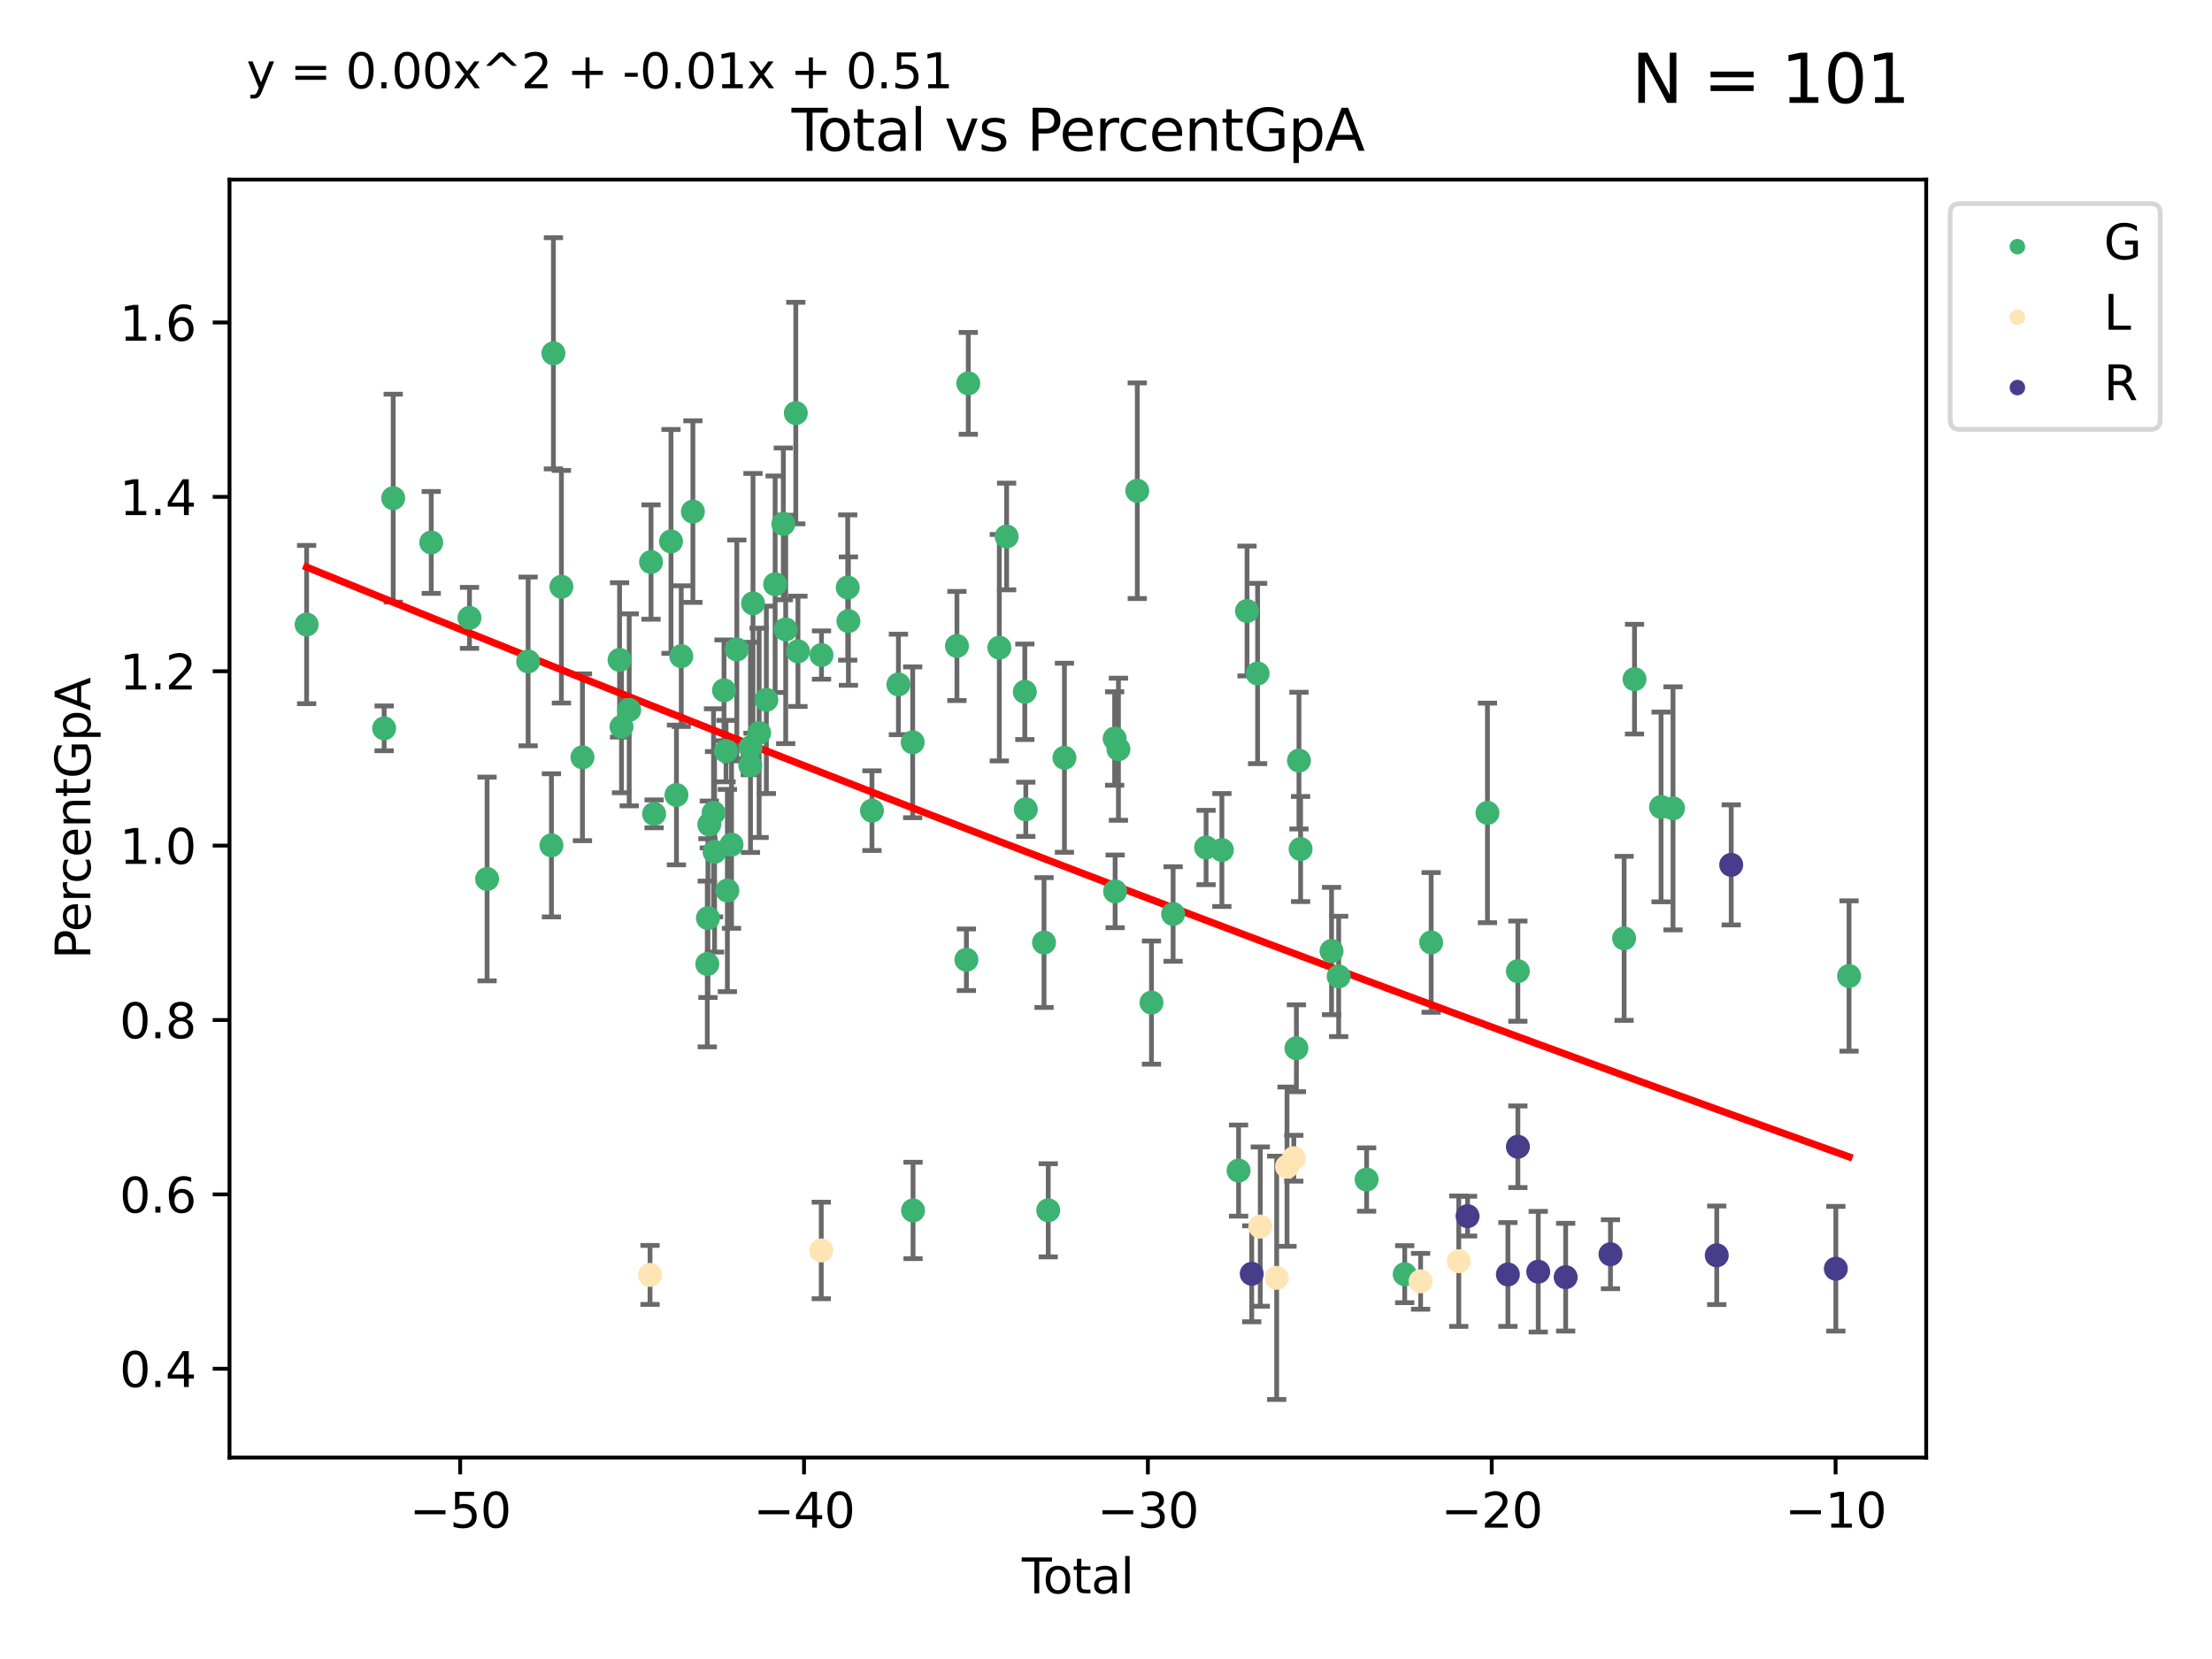 <?xml version="1.0" encoding="utf-8" standalone="no"?>
<!DOCTYPE svg PUBLIC "-//W3C//DTD SVG 1.1//EN"
  "http://www.w3.org/Graphics/SVG/1.1/DTD/svg11.dtd">
<svg xmlns:xlink="http://www.w3.org/1999/xlink" width="460.8pt" height="345.6pt" viewBox="0 0 460.8 345.6" xmlns="http://www.w3.org/2000/svg" version="1.1">
 <defs>
  <style type="text/css">*{stroke-linejoin: round; stroke-linecap: butt}</style>
 </defs>
 <g id="figure_1">
  <g id="patch_1">
   <path d="M 0 345.6 
L 460.8 345.6 
L 460.8 0 
L 0 0 
z
" style="fill: #ffffff"/>
  </g>
  <g id="axes_1">
   <g id="patch_2">
    <path d="M 47.81 303.64 
L 401.26 303.64 
L 401.26 37.411 
L 47.81 37.411 
z
" style="fill: #ffffff"/>
   </g>
   <g id="PathCollection_1">
    <defs>
     <path id="m1d07242f02" d="M 0 1.118 
C 0.297 1.118 0.581 1 0.791 0.791 
C 1 0.581 1.118 0.297 1.118 0 
C 1.118 -0.297 1 -0.581 0.791 -0.791 
C 0.581 -1 0.297 -1.118 0 -1.118 
C -0.297 -1.118 -0.581 -1 -0.791 -0.791 
C -1 -0.581 -1.118 -0.297 -1.118 0 
C -1.118 0.297 -1 0.581 -0.791 0.791 
C -0.581 1 -0.297 1.118 0 1.118 
z
" style="stroke: #3cb371"/>
    </defs>
    <g clip-path="url(#p017627adac)">
     <use xlink:href="#m1d07242f02" x="63.876" y="130.103" style="fill: #3cb371; stroke: #3cb371"/>
     <use xlink:href="#m1d07242f02" x="80.023" y="151.73" style="fill: #3cb371; stroke: #3cb371"/>
     <use xlink:href="#m1d07242f02" x="81.912" y="103.771" style="fill: #3cb371; stroke: #3cb371"/>
     <use xlink:href="#m1d07242f02" x="89.836" y="113.002" style="fill: #3cb371; stroke: #3cb371"/>
     <use xlink:href="#m1d07242f02" x="97.801" y="128.71" style="fill: #3cb371; stroke: #3cb371"/>
     <use xlink:href="#m1d07242f02" x="101.468" y="183.108" style="fill: #3cb371; stroke: #3cb371"/>
     <use xlink:href="#m1d07242f02" x="110.02" y="137.785" style="fill: #3cb371; stroke: #3cb371"/>
     <use xlink:href="#m1d07242f02" x="114.874" y="176.096" style="fill: #3cb371; stroke: #3cb371"/>
     <use xlink:href="#m1d07242f02" x="115.287" y="73.596" style="fill: #3cb371; stroke: #3cb371"/>
     <use xlink:href="#m1d07242f02" x="116.951" y="122.227" style="fill: #3cb371; stroke: #3cb371"/>
     <use xlink:href="#m1d07242f02" x="121.335" y="157.758" style="fill: #3cb371; stroke: #3cb371"/>
     <use xlink:href="#m1d07242f02" x="129.068" y="137.47" style="fill: #3cb371; stroke: #3cb371"/>
     <use xlink:href="#m1d07242f02" x="129.472" y="151.404" style="fill: #3cb371; stroke: #3cb371"/>
     <use xlink:href="#m1d07242f02" x="131.077" y="147.876" style="fill: #3cb371; stroke: #3cb371"/>
     <use xlink:href="#m1d07242f02" x="135.623" y="117.082" style="fill: #3cb371; stroke: #3cb371"/>
     <use xlink:href="#m1d07242f02" x="136.264" y="169.541" style="fill: #3cb371; stroke: #3cb371"/>
     <use xlink:href="#m1d07242f02" x="139.779" y="112.787" style="fill: #3cb371; stroke: #3cb371"/>
     <use xlink:href="#m1d07242f02" x="140.916" y="165.607" style="fill: #3cb371; stroke: #3cb371"/>
     <use xlink:href="#m1d07242f02" x="141.918" y="136.684" style="fill: #3cb371; stroke: #3cb371"/>
     <use xlink:href="#m1d07242f02" x="144.341" y="106.572" style="fill: #3cb371; stroke: #3cb371"/>
     <use xlink:href="#m1d07242f02" x="147.343" y="200.818" style="fill: #3cb371; stroke: #3cb371"/>
     <use xlink:href="#m1d07242f02" x="147.475" y="191.259" style="fill: #3cb371; stroke: #3cb371"/>
     <use xlink:href="#m1d07242f02" x="147.761" y="171.752" style="fill: #3cb371; stroke: #3cb371"/>
     <use xlink:href="#m1d07242f02" x="148.644" y="169.326" style="fill: #3cb371; stroke: #3cb371"/>
     <use xlink:href="#m1d07242f02" x="148.857" y="177.447" style="fill: #3cb371; stroke: #3cb371"/>
     <use xlink:href="#m1d07242f02" x="150.82" y="143.798" style="fill: #3cb371; stroke: #3cb371"/>
     <use xlink:href="#m1d07242f02" x="151.246" y="156.473" style="fill: #3cb371; stroke: #3cb371"/>
     <use xlink:href="#m1d07242f02" x="151.526" y="185.511" style="fill: #3cb371; stroke: #3cb371"/>
     <use xlink:href="#m1d07242f02" x="152.389" y="175.948" style="fill: #3cb371; stroke: #3cb371"/>
     <use xlink:href="#m1d07242f02" x="153.495" y="135.301" style="fill: #3cb371; stroke: #3cb371"/>
     <use xlink:href="#m1d07242f02" x="156.302" y="159.439" style="fill: #3cb371; stroke: #3cb371"/>
     <use xlink:href="#m1d07242f02" x="156.342" y="155.695" style="fill: #3cb371; stroke: #3cb371"/>
     <use xlink:href="#m1d07242f02" x="156.867" y="125.687" style="fill: #3cb371; stroke: #3cb371"/>
     <use xlink:href="#m1d07242f02" x="158.14" y="152.668" style="fill: #3cb371; stroke: #3cb371"/>
     <use xlink:href="#m1d07242f02" x="159.647" y="145.787" style="fill: #3cb371; stroke: #3cb371"/>
     <use xlink:href="#m1d07242f02" x="161.475" y="121.708" style="fill: #3cb371; stroke: #3cb371"/>
     <use xlink:href="#m1d07242f02" x="163.184" y="109.133" style="fill: #3cb371; stroke: #3cb371"/>
     <use xlink:href="#m1d07242f02" x="163.676" y="131.116" style="fill: #3cb371; stroke: #3cb371"/>
     <use xlink:href="#m1d07242f02" x="165.779" y="86.051" style="fill: #3cb371; stroke: #3cb371"/>
     <use xlink:href="#m1d07242f02" x="166.23" y="135.681" style="fill: #3cb371; stroke: #3cb371"/>
     <use xlink:href="#m1d07242f02" x="171.131" y="136.456" style="fill: #3cb371; stroke: #3cb371"/>
     <use xlink:href="#m1d07242f02" x="176.595" y="122.389" style="fill: #3cb371; stroke: #3cb371"/>
     <use xlink:href="#m1d07242f02" x="176.738" y="129.387" style="fill: #3cb371; stroke: #3cb371"/>
     <use xlink:href="#m1d07242f02" x="181.647" y="168.875" style="fill: #3cb371; stroke: #3cb371"/>
     <use xlink:href="#m1d07242f02" x="187.159" y="142.581" style="fill: #3cb371; stroke: #3cb371"/>
     <use xlink:href="#m1d07242f02" x="190.128" y="154.635" style="fill: #3cb371; stroke: #3cb371"/>
     <use xlink:href="#m1d07242f02" x="190.206" y="252.155" style="fill: #3cb371; stroke: #3cb371"/>
     <use xlink:href="#m1d07242f02" x="199.347" y="134.567" style="fill: #3cb371; stroke: #3cb371"/>
     <use xlink:href="#m1d07242f02" x="201.319" y="199.931" style="fill: #3cb371; stroke: #3cb371"/>
     <use xlink:href="#m1d07242f02" x="201.71" y="79.859" style="fill: #3cb371; stroke: #3cb371"/>
     <use xlink:href="#m1d07242f02" x="208.179" y="134.925" style="fill: #3cb371; stroke: #3cb371"/>
     <use xlink:href="#m1d07242f02" x="209.697" y="111.762" style="fill: #3cb371; stroke: #3cb371"/>
     <use xlink:href="#m1d07242f02" x="213.486" y="144.113" style="fill: #3cb371; stroke: #3cb371"/>
     <use xlink:href="#m1d07242f02" x="213.693" y="168.591" style="fill: #3cb371; stroke: #3cb371"/>
     <use xlink:href="#m1d07242f02" x="217.491" y="196.348" style="fill: #3cb371; stroke: #3cb371"/>
     <use xlink:href="#m1d07242f02" x="218.367" y="252.128" style="fill: #3cb371; stroke: #3cb371"/>
     <use xlink:href="#m1d07242f02" x="221.743" y="157.855" style="fill: #3cb371; stroke: #3cb371"/>
     <use xlink:href="#m1d07242f02" x="232.203" y="153.845" style="fill: #3cb371; stroke: #3cb371"/>
     <use xlink:href="#m1d07242f02" x="232.299" y="185.685" style="fill: #3cb371; stroke: #3cb371"/>
     <use xlink:href="#m1d07242f02" x="232.992" y="156.077" style="fill: #3cb371; stroke: #3cb371"/>
     <use xlink:href="#m1d07242f02" x="236.915" y="102.227" style="fill: #3cb371; stroke: #3cb371"/>
     <use xlink:href="#m1d07242f02" x="239.874" y="208.858" style="fill: #3cb371; stroke: #3cb371"/>
     <use xlink:href="#m1d07242f02" x="244.381" y="190.401" style="fill: #3cb371; stroke: #3cb371"/>
     <use xlink:href="#m1d07242f02" x="251.249" y="176.549" style="fill: #3cb371; stroke: #3cb371"/>
     <use xlink:href="#m1d07242f02" x="254.539" y="177.075" style="fill: #3cb371; stroke: #3cb371"/>
     <use xlink:href="#m1d07242f02" x="258.02" y="243.852" style="fill: #3cb371; stroke: #3cb371"/>
     <use xlink:href="#m1d07242f02" x="259.778" y="127.281" style="fill: #3cb371; stroke: #3cb371"/>
     <use xlink:href="#m1d07242f02" x="261.981" y="140.301" style="fill: #3cb371; stroke: #3cb371"/>
     <use xlink:href="#m1d07242f02" x="270.066" y="218.373" style="fill: #3cb371; stroke: #3cb371"/>
     <use xlink:href="#m1d07242f02" x="270.597" y="158.446" style="fill: #3cb371; stroke: #3cb371"/>
     <use xlink:href="#m1d07242f02" x="270.937" y="176.867" style="fill: #3cb371; stroke: #3cb371"/>
     <use xlink:href="#m1d07242f02" x="277.384" y="198.115" style="fill: #3cb371; stroke: #3cb371"/>
     <use xlink:href="#m1d07242f02" x="278.871" y="203.408" style="fill: #3cb371; stroke: #3cb371"/>
     <use xlink:href="#m1d07242f02" x="284.689" y="245.717" style="fill: #3cb371; stroke: #3cb371"/>
     <use xlink:href="#m1d07242f02" x="292.627" y="265.437" style="fill: #3cb371; stroke: #3cb371"/>
     <use xlink:href="#m1d07242f02" x="298.138" y="196.321" style="fill: #3cb371; stroke: #3cb371"/>
     <use xlink:href="#m1d07242f02" x="309.865" y="169.344" style="fill: #3cb371; stroke: #3cb371"/>
     <use xlink:href="#m1d07242f02" x="316.198" y="202.307" style="fill: #3cb371; stroke: #3cb371"/>
     <use xlink:href="#m1d07242f02" x="338.333" y="195.476" style="fill: #3cb371; stroke: #3cb371"/>
     <use xlink:href="#m1d07242f02" x="340.502" y="141.482" style="fill: #3cb371; stroke: #3cb371"/>
     <use xlink:href="#m1d07242f02" x="346.03" y="168.103" style="fill: #3cb371; stroke: #3cb371"/>
     <use xlink:href="#m1d07242f02" x="348.522" y="168.392" style="fill: #3cb371; stroke: #3cb371"/>
     <use xlink:href="#m1d07242f02" x="385.194" y="203.318" style="fill: #3cb371; stroke: #3cb371"/>
    </g>
   </g>
   <g id="PathCollection_2">
    <defs>
     <path id="m9cc513d552" d="M 0 1.118 
C 0.297 1.118 0.581 1 0.791 0.791 
C 1 0.581 1.118 0.297 1.118 0 
C 1.118 -0.297 1 -0.581 0.791 -0.791 
C 0.581 -1 0.297 -1.118 0 -1.118 
C -0.297 -1.118 -0.581 -1 -0.791 -0.791 
C -1 -0.581 -1.118 -0.297 -1.118 0 
C -1.118 0.297 -1 0.581 -0.791 0.791 
C -0.581 1 -0.297 1.118 0 1.118 
z
" style="stroke: #ffe4b5"/>
    </defs>
    <g clip-path="url(#p017627adac)">
     <use xlink:href="#m9cc513d552" x="135.417" y="265.586" style="fill: #ffe4b5; stroke: #ffe4b5"/>
     <use xlink:href="#m9cc513d552" x="171.083" y="260.493" style="fill: #ffe4b5; stroke: #ffe4b5"/>
     <use xlink:href="#m9cc513d552" x="262.539" y="255.52" style="fill: #ffe4b5; stroke: #ffe4b5"/>
     <use xlink:href="#m9cc513d552" x="265.955" y="266.194" style="fill: #ffe4b5; stroke: #ffe4b5"/>
     <use xlink:href="#m9cc513d552" x="268.11" y="243.037" style="fill: #ffe4b5; stroke: #ffe4b5"/>
     <use xlink:href="#m9cc513d552" x="269.525" y="241.281" style="fill: #ffe4b5; stroke: #ffe4b5"/>
     <use xlink:href="#m9cc513d552" x="295.936" y="266.92" style="fill: #ffe4b5; stroke: #ffe4b5"/>
     <use xlink:href="#m9cc513d552" x="303.891" y="262.731" style="fill: #ffe4b5; stroke: #ffe4b5"/>
    </g>
   </g>
   <g id="PathCollection_3">
    <defs>
     <path id="m49b4b3f998" d="M 0 1.118 
C 0.297 1.118 0.581 1 0.791 0.791 
C 1 0.581 1.118 0.297 1.118 0 
C 1.118 -0.297 1 -0.581 0.791 -0.791 
C 0.581 -1 0.297 -1.118 0 -1.118 
C -0.297 -1.118 -0.581 -1 -0.791 -0.791 
C -1 -0.581 -1.118 -0.297 -1.118 0 
C -1.118 0.297 -1 0.581 -0.791 0.791 
C -0.581 1 -0.297 1.118 0 1.118 
z
" style="stroke: #483d8b"/>
    </defs>
    <g clip-path="url(#p017627adac)">
     <use xlink:href="#m49b4b3f998" x="260.76" y="265.354" style="fill: #483d8b; stroke: #483d8b"/>
     <use xlink:href="#m49b4b3f998" x="305.721" y="253.349" style="fill: #483d8b; stroke: #483d8b"/>
     <use xlink:href="#m49b4b3f998" x="314.124" y="265.497" style="fill: #483d8b; stroke: #483d8b"/>
     <use xlink:href="#m49b4b3f998" x="316.203" y="238.89" style="fill: #483d8b; stroke: #483d8b"/>
     <use xlink:href="#m49b4b3f998" x="320.444" y="264.92" style="fill: #483d8b; stroke: #483d8b"/>
     <use xlink:href="#m49b4b3f998" x="326.159" y="266.059" style="fill: #483d8b; stroke: #483d8b"/>
     <use xlink:href="#m49b4b3f998" x="335.493" y="261.282" style="fill: #483d8b; stroke: #483d8b"/>
     <use xlink:href="#m49b4b3f998" x="357.63" y="261.502" style="fill: #483d8b; stroke: #483d8b"/>
     <use xlink:href="#m49b4b3f998" x="360.642" y="180.166" style="fill: #483d8b; stroke: #483d8b"/>
     <use xlink:href="#m49b4b3f998" x="382.44" y="264.298" style="fill: #483d8b; stroke: #483d8b"/>
    </g>
   </g>
   <g id="matplotlib.axis_1">
    <g id="xtick_1">
     <g id="line2d_1">
      <defs>
       <path id="m2e6967e230" d="M 0 0 
L 0 3.5 
" style="stroke: #000000; stroke-width: 0.8"/>
      </defs>
      <g>
       <use xlink:href="#m2e6967e230" x="95.864" y="303.64" style="stroke: #000000; stroke-width: 0.8"/>
      </g>
     </g>
     <g id="text_1">
      <!-- −50 -->
      <g transform="translate(85.312 318.238)scale(0.1 -0.1)">
       <defs>
        <path id="DejaVuSans-2212" d="M 678 2272 
L 4684 2272 
L 4684 1741 
L 678 1741 
L 678 2272 
z
" transform="scale(0.016)"/>
        <path id="DejaVuSans-35" d="M 691 4666 
L 3169 4666 
L 3169 4134 
L 1269 4134 
L 1269 2991 
Q 1406 3038 1543 3061 
Q 1681 3084 1819 3084 
Q 2600 3084 3056 2656 
Q 3513 2228 3513 1497 
Q 3513 744 3044 326 
Q 2575 -91 1722 -91 
Q 1428 -91 1123 -41 
Q 819 9 494 109 
L 494 744 
Q 775 591 1075 516 
Q 1375 441 1709 441 
Q 2250 441 2565 725 
Q 2881 1009 2881 1497 
Q 2881 1984 2565 2268 
Q 2250 2553 1709 2553 
Q 1456 2553 1204 2497 
Q 953 2441 691 2322 
L 691 4666 
z
" transform="scale(0.016)"/>
        <path id="DejaVuSans-30" d="M 2034 4250 
Q 1547 4250 1301 3770 
Q 1056 3291 1056 2328 
Q 1056 1369 1301 889 
Q 1547 409 2034 409 
Q 2525 409 2770 889 
Q 3016 1369 3016 2328 
Q 3016 3291 2770 3770 
Q 2525 4250 2034 4250 
z
M 2034 4750 
Q 2819 4750 3233 4129 
Q 3647 3509 3647 2328 
Q 3647 1150 3233 529 
Q 2819 -91 2034 -91 
Q 1250 -91 836 529 
Q 422 1150 422 2328 
Q 422 3509 836 4129 
Q 1250 4750 2034 4750 
z
" transform="scale(0.016)"/>
       </defs>
       <use xlink:href="#DejaVuSans-2212"/>
       <use xlink:href="#DejaVuSans-35" x="83.789"/>
       <use xlink:href="#DejaVuSans-30" x="147.412"/>
      </g>
     </g>
    </g>
    <g id="xtick_2">
     <g id="line2d_2">
      <g>
       <use xlink:href="#m2e6967e230" x="167.495" y="303.64" style="stroke: #000000; stroke-width: 0.8"/>
      </g>
     </g>
     <g id="text_2">
      <!-- −40 -->
      <g transform="translate(156.942 318.238)scale(0.1 -0.1)">
       <defs>
        <path id="DejaVuSans-34" d="M 2419 4116 
L 825 1625 
L 2419 1625 
L 2419 4116 
z
M 2253 4666 
L 3047 4666 
L 3047 1625 
L 3713 1625 
L 3713 1100 
L 3047 1100 
L 3047 0 
L 2419 0 
L 2419 1100 
L 313 1100 
L 313 1709 
L 2253 4666 
z
" transform="scale(0.016)"/>
       </defs>
       <use xlink:href="#DejaVuSans-2212"/>
       <use xlink:href="#DejaVuSans-34" x="83.789"/>
       <use xlink:href="#DejaVuSans-30" x="147.412"/>
      </g>
     </g>
    </g>
    <g id="xtick_3">
     <g id="line2d_3">
      <g>
       <use xlink:href="#m2e6967e230" x="239.125" y="303.64" style="stroke: #000000; stroke-width: 0.8"/>
      </g>
     </g>
     <g id="text_3">
      <!-- −30 -->
      <g transform="translate(228.573 318.238)scale(0.1 -0.1)">
       <defs>
        <path id="DejaVuSans-33" d="M 2597 2516 
Q 3050 2419 3304 2112 
Q 3559 1806 3559 1356 
Q 3559 666 3084 287 
Q 2609 -91 1734 -91 
Q 1441 -91 1130 -33 
Q 819 25 488 141 
L 488 750 
Q 750 597 1062 519 
Q 1375 441 1716 441 
Q 2309 441 2620 675 
Q 2931 909 2931 1356 
Q 2931 1769 2642 2001 
Q 2353 2234 1838 2234 
L 1294 2234 
L 1294 2753 
L 1863 2753 
Q 2328 2753 2575 2939 
Q 2822 3125 2822 3475 
Q 2822 3834 2567 4026 
Q 2313 4219 1838 4219 
Q 1578 4219 1281 4162 
Q 984 4106 628 3988 
L 628 4550 
Q 988 4650 1302 4700 
Q 1616 4750 1894 4750 
Q 2613 4750 3031 4423 
Q 3450 4097 3450 3541 
Q 3450 3153 3228 2886 
Q 3006 2619 2597 2516 
z
" transform="scale(0.016)"/>
       </defs>
       <use xlink:href="#DejaVuSans-2212"/>
       <use xlink:href="#DejaVuSans-33" x="83.789"/>
       <use xlink:href="#DejaVuSans-30" x="147.412"/>
      </g>
     </g>
    </g>
    <g id="xtick_4">
     <g id="line2d_4">
      <g>
       <use xlink:href="#m2e6967e230" x="310.756" y="303.64" style="stroke: #000000; stroke-width: 0.8"/>
      </g>
     </g>
     <g id="text_4">
      <!-- −20 -->
      <g transform="translate(300.203 318.238)scale(0.1 -0.1)">
       <defs>
        <path id="DejaVuSans-32" d="M 1228 531 
L 3431 531 
L 3431 0 
L 469 0 
L 469 531 
Q 828 903 1448 1529 
Q 2069 2156 2228 2338 
Q 2531 2678 2651 2914 
Q 2772 3150 2772 3378 
Q 2772 3750 2511 3984 
Q 2250 4219 1831 4219 
Q 1534 4219 1204 4116 
Q 875 4013 500 3803 
L 500 4441 
Q 881 4594 1212 4672 
Q 1544 4750 1819 4750 
Q 2544 4750 2975 4387 
Q 3406 4025 3406 3419 
Q 3406 3131 3298 2873 
Q 3191 2616 2906 2266 
Q 2828 2175 2409 1742 
Q 1991 1309 1228 531 
z
" transform="scale(0.016)"/>
       </defs>
       <use xlink:href="#DejaVuSans-2212"/>
       <use xlink:href="#DejaVuSans-32" x="83.789"/>
       <use xlink:href="#DejaVuSans-30" x="147.412"/>
      </g>
     </g>
    </g>
    <g id="xtick_5">
     <g id="line2d_5">
      <g>
       <use xlink:href="#m2e6967e230" x="382.386" y="303.64" style="stroke: #000000; stroke-width: 0.8"/>
      </g>
     </g>
     <g id="text_5">
      <!-- −10 -->
      <g transform="translate(371.834 318.238)scale(0.1 -0.1)">
       <defs>
        <path id="DejaVuSans-31" d="M 794 531 
L 1825 531 
L 1825 4091 
L 703 3866 
L 703 4441 
L 1819 4666 
L 2450 4666 
L 2450 531 
L 3481 531 
L 3481 0 
L 794 0 
L 794 531 
z
" transform="scale(0.016)"/>
       </defs>
       <use xlink:href="#DejaVuSans-2212"/>
       <use xlink:href="#DejaVuSans-31" x="83.789"/>
       <use xlink:href="#DejaVuSans-30" x="147.412"/>
      </g>
     </g>
    </g>
    <g id="text_6">
     <!-- Total -->
     <g transform="translate(212.858 331.917)scale(0.1 -0.1)">
      <defs>
       <path id="DejaVuSans-54" d="M -19 4666 
L 3928 4666 
L 3928 4134 
L 2272 4134 
L 2272 0 
L 1638 0 
L 1638 4134 
L -19 4134 
L -19 4666 
z
" transform="scale(0.016)"/>
       <path id="DejaVuSans-6f" d="M 1959 3097 
Q 1497 3097 1228 2736 
Q 959 2375 959 1747 
Q 959 1119 1226 758 
Q 1494 397 1959 397 
Q 2419 397 2687 759 
Q 2956 1122 2956 1747 
Q 2956 2369 2687 2733 
Q 2419 3097 1959 3097 
z
M 1959 3584 
Q 2709 3584 3137 3096 
Q 3566 2609 3566 1747 
Q 3566 888 3137 398 
Q 2709 -91 1959 -91 
Q 1206 -91 779 398 
Q 353 888 353 1747 
Q 353 2609 779 3096 
Q 1206 3584 1959 3584 
z
" transform="scale(0.016)"/>
       <path id="DejaVuSans-74" d="M 1172 4494 
L 1172 3500 
L 2356 3500 
L 2356 3053 
L 1172 3053 
L 1172 1153 
Q 1172 725 1289 603 
Q 1406 481 1766 481 
L 2356 481 
L 2356 0 
L 1766 0 
Q 1100 0 847 248 
Q 594 497 594 1153 
L 594 3053 
L 172 3053 
L 172 3500 
L 594 3500 
L 594 4494 
L 1172 4494 
z
" transform="scale(0.016)"/>
       <path id="DejaVuSans-61" d="M 2194 1759 
Q 1497 1759 1228 1600 
Q 959 1441 959 1056 
Q 959 750 1161 570 
Q 1363 391 1709 391 
Q 2188 391 2477 730 
Q 2766 1069 2766 1631 
L 2766 1759 
L 2194 1759 
z
M 3341 1997 
L 3341 0 
L 2766 0 
L 2766 531 
Q 2569 213 2275 61 
Q 1981 -91 1556 -91 
Q 1019 -91 701 211 
Q 384 513 384 1019 
Q 384 1609 779 1909 
Q 1175 2209 1959 2209 
L 2766 2209 
L 2766 2266 
Q 2766 2663 2505 2880 
Q 2244 3097 1772 3097 
Q 1472 3097 1187 3025 
Q 903 2953 641 2809 
L 641 3341 
Q 956 3463 1253 3523 
Q 1550 3584 1831 3584 
Q 2591 3584 2966 3190 
Q 3341 2797 3341 1997 
z
" transform="scale(0.016)"/>
       <path id="DejaVuSans-6c" d="M 603 4863 
L 1178 4863 
L 1178 0 
L 603 0 
L 603 4863 
z
" transform="scale(0.016)"/>
      </defs>
      <use xlink:href="#DejaVuSans-54"/>
      <use xlink:href="#DejaVuSans-6f" x="44.084"/>
      <use xlink:href="#DejaVuSans-74" x="105.266"/>
      <use xlink:href="#DejaVuSans-61" x="144.475"/>
      <use xlink:href="#DejaVuSans-6c" x="205.754"/>
     </g>
    </g>
   </g>
   <g id="matplotlib.axis_2">
    <g id="ytick_1">
     <g id="line2d_6">
      <defs>
       <path id="m3e11e7649d" d="M 0 0 
L -3.5 0 
" style="stroke: #000000; stroke-width: 0.8"/>
      </defs>
      <g>
       <use xlink:href="#m3e11e7649d" x="47.81" y="285.139" style="stroke: #000000; stroke-width: 0.8"/>
      </g>
     </g>
     <g id="text_7">
      <!-- 0.4 -->
      <g transform="translate(24.907 288.939)scale(0.1 -0.1)">
       <defs>
        <path id="DejaVuSans-2e" d="M 684 794 
L 1344 794 
L 1344 0 
L 684 0 
L 684 794 
z
" transform="scale(0.016)"/>
       </defs>
       <use xlink:href="#DejaVuSans-30"/>
       <use xlink:href="#DejaVuSans-2e" x="63.623"/>
       <use xlink:href="#DejaVuSans-34" x="95.41"/>
      </g>
     </g>
    </g>
    <g id="ytick_2">
     <g id="line2d_7">
      <g>
       <use xlink:href="#m3e11e7649d" x="47.81" y="248.813" style="stroke: #000000; stroke-width: 0.8"/>
      </g>
     </g>
     <g id="text_8">
      <!-- 0.6 -->
      <g transform="translate(24.907 252.612)scale(0.1 -0.1)">
       <defs>
        <path id="DejaVuSans-36" d="M 2113 2584 
Q 1688 2584 1439 2293 
Q 1191 2003 1191 1497 
Q 1191 994 1439 701 
Q 1688 409 2113 409 
Q 2538 409 2786 701 
Q 3034 994 3034 1497 
Q 3034 2003 2786 2293 
Q 2538 2584 2113 2584 
z
M 3366 4563 
L 3366 3988 
Q 3128 4100 2886 4159 
Q 2644 4219 2406 4219 
Q 1781 4219 1451 3797 
Q 1122 3375 1075 2522 
Q 1259 2794 1537 2939 
Q 1816 3084 2150 3084 
Q 2853 3084 3261 2657 
Q 3669 2231 3669 1497 
Q 3669 778 3244 343 
Q 2819 -91 2113 -91 
Q 1303 -91 875 529 
Q 447 1150 447 2328 
Q 447 3434 972 4092 
Q 1497 4750 2381 4750 
Q 2619 4750 2861 4703 
Q 3103 4656 3366 4563 
z
" transform="scale(0.016)"/>
       </defs>
       <use xlink:href="#DejaVuSans-30"/>
       <use xlink:href="#DejaVuSans-2e" x="63.623"/>
       <use xlink:href="#DejaVuSans-36" x="95.41"/>
      </g>
     </g>
    </g>
    <g id="ytick_3">
     <g id="line2d_8">
      <g>
       <use xlink:href="#m3e11e7649d" x="47.81" y="212.486" style="stroke: #000000; stroke-width: 0.8"/>
      </g>
     </g>
     <g id="text_9">
      <!-- 0.8 -->
      <g transform="translate(24.907 216.285)scale(0.1 -0.1)">
       <defs>
        <path id="DejaVuSans-38" d="M 2034 2216 
Q 1584 2216 1326 1975 
Q 1069 1734 1069 1313 
Q 1069 891 1326 650 
Q 1584 409 2034 409 
Q 2484 409 2743 651 
Q 3003 894 3003 1313 
Q 3003 1734 2745 1975 
Q 2488 2216 2034 2216 
z
M 1403 2484 
Q 997 2584 770 2862 
Q 544 3141 544 3541 
Q 544 4100 942 4425 
Q 1341 4750 2034 4750 
Q 2731 4750 3128 4425 
Q 3525 4100 3525 3541 
Q 3525 3141 3298 2862 
Q 3072 2584 2669 2484 
Q 3125 2378 3379 2068 
Q 3634 1759 3634 1313 
Q 3634 634 3220 271 
Q 2806 -91 2034 -91 
Q 1263 -91 848 271 
Q 434 634 434 1313 
Q 434 1759 690 2068 
Q 947 2378 1403 2484 
z
M 1172 3481 
Q 1172 3119 1398 2916 
Q 1625 2713 2034 2713 
Q 2441 2713 2670 2916 
Q 2900 3119 2900 3481 
Q 2900 3844 2670 4047 
Q 2441 4250 2034 4250 
Q 1625 4250 1398 4047 
Q 1172 3844 1172 3481 
z
" transform="scale(0.016)"/>
       </defs>
       <use xlink:href="#DejaVuSans-30"/>
       <use xlink:href="#DejaVuSans-2e" x="63.623"/>
       <use xlink:href="#DejaVuSans-38" x="95.41"/>
      </g>
     </g>
    </g>
    <g id="ytick_4">
     <g id="line2d_9">
      <g>
       <use xlink:href="#m3e11e7649d" x="47.81" y="176.159" style="stroke: #000000; stroke-width: 0.8"/>
      </g>
     </g>
     <g id="text_10">
      <!-- 1.0 -->
      <g transform="translate(24.907 179.958)scale(0.1 -0.1)">
       <use xlink:href="#DejaVuSans-31"/>
       <use xlink:href="#DejaVuSans-2e" x="63.623"/>
       <use xlink:href="#DejaVuSans-30" x="95.41"/>
      </g>
     </g>
    </g>
    <g id="ytick_5">
     <g id="line2d_10">
      <g>
       <use xlink:href="#m3e11e7649d" x="47.81" y="139.832" style="stroke: #000000; stroke-width: 0.8"/>
      </g>
     </g>
     <g id="text_11">
      <!-- 1.2 -->
      <g transform="translate(24.907 143.631)scale(0.1 -0.1)">
       <use xlink:href="#DejaVuSans-31"/>
       <use xlink:href="#DejaVuSans-2e" x="63.623"/>
       <use xlink:href="#DejaVuSans-32" x="95.41"/>
      </g>
     </g>
    </g>
    <g id="ytick_6">
     <g id="line2d_11">
      <g>
       <use xlink:href="#m3e11e7649d" x="47.81" y="103.505" style="stroke: #000000; stroke-width: 0.8"/>
      </g>
     </g>
     <g id="text_12">
      <!-- 1.4 -->
      <g transform="translate(24.907 107.304)scale(0.1 -0.1)">
       <use xlink:href="#DejaVuSans-31"/>
       <use xlink:href="#DejaVuSans-2e" x="63.623"/>
       <use xlink:href="#DejaVuSans-34" x="95.41"/>
      </g>
     </g>
    </g>
    <g id="ytick_7">
     <g id="line2d_12">
      <g>
       <use xlink:href="#m3e11e7649d" x="47.81" y="67.178" style="stroke: #000000; stroke-width: 0.8"/>
      </g>
     </g>
     <g id="text_13">
      <!-- 1.6 -->
      <g transform="translate(24.907 70.978)scale(0.1 -0.1)">
       <use xlink:href="#DejaVuSans-31"/>
       <use xlink:href="#DejaVuSans-2e" x="63.623"/>
       <use xlink:href="#DejaVuSans-36" x="95.41"/>
      </g>
     </g>
    </g>
    <g id="text_14">
     <!-- PercentGpA -->
     <g transform="translate(18.827 199.802)rotate(-90)scale(0.1 -0.1)">
      <defs>
       <path id="DejaVuSans-50" d="M 1259 4147 
L 1259 2394 
L 2053 2394 
Q 2494 2394 2734 2622 
Q 2975 2850 2975 3272 
Q 2975 3691 2734 3919 
Q 2494 4147 2053 4147 
L 1259 4147 
z
M 628 4666 
L 2053 4666 
Q 2838 4666 3239 4311 
Q 3641 3956 3641 3272 
Q 3641 2581 3239 2228 
Q 2838 1875 2053 1875 
L 1259 1875 
L 1259 0 
L 628 0 
L 628 4666 
z
" transform="scale(0.016)"/>
       <path id="DejaVuSans-65" d="M 3597 1894 
L 3597 1613 
L 953 1613 
Q 991 1019 1311 708 
Q 1631 397 2203 397 
Q 2534 397 2845 478 
Q 3156 559 3463 722 
L 3463 178 
Q 3153 47 2828 -22 
Q 2503 -91 2169 -91 
Q 1331 -91 842 396 
Q 353 884 353 1716 
Q 353 2575 817 3079 
Q 1281 3584 2069 3584 
Q 2775 3584 3186 3129 
Q 3597 2675 3597 1894 
z
M 3022 2063 
Q 3016 2534 2758 2815 
Q 2500 3097 2075 3097 
Q 1594 3097 1305 2825 
Q 1016 2553 972 2059 
L 3022 2063 
z
" transform="scale(0.016)"/>
       <path id="DejaVuSans-72" d="M 2631 2963 
Q 2534 3019 2420 3045 
Q 2306 3072 2169 3072 
Q 1681 3072 1420 2755 
Q 1159 2438 1159 1844 
L 1159 0 
L 581 0 
L 581 3500 
L 1159 3500 
L 1159 2956 
Q 1341 3275 1631 3429 
Q 1922 3584 2338 3584 
Q 2397 3584 2469 3576 
Q 2541 3569 2628 3553 
L 2631 2963 
z
" transform="scale(0.016)"/>
       <path id="DejaVuSans-63" d="M 3122 3366 
L 3122 2828 
Q 2878 2963 2633 3030 
Q 2388 3097 2138 3097 
Q 1578 3097 1268 2742 
Q 959 2388 959 1747 
Q 959 1106 1268 751 
Q 1578 397 2138 397 
Q 2388 397 2633 464 
Q 2878 531 3122 666 
L 3122 134 
Q 2881 22 2623 -34 
Q 2366 -91 2075 -91 
Q 1284 -91 818 406 
Q 353 903 353 1747 
Q 353 2603 823 3093 
Q 1294 3584 2113 3584 
Q 2378 3584 2631 3529 
Q 2884 3475 3122 3366 
z
" transform="scale(0.016)"/>
       <path id="DejaVuSans-6e" d="M 3513 2113 
L 3513 0 
L 2938 0 
L 2938 2094 
Q 2938 2591 2744 2837 
Q 2550 3084 2163 3084 
Q 1697 3084 1428 2787 
Q 1159 2491 1159 1978 
L 1159 0 
L 581 0 
L 581 3500 
L 1159 3500 
L 1159 2956 
Q 1366 3272 1645 3428 
Q 1925 3584 2291 3584 
Q 2894 3584 3203 3211 
Q 3513 2838 3513 2113 
z
" transform="scale(0.016)"/>
       <path id="DejaVuSans-47" d="M 3809 666 
L 3809 1919 
L 2778 1919 
L 2778 2438 
L 4434 2438 
L 4434 434 
Q 4069 175 3628 42 
Q 3188 -91 2688 -91 
Q 1594 -91 976 548 
Q 359 1188 359 2328 
Q 359 3472 976 4111 
Q 1594 4750 2688 4750 
Q 3144 4750 3555 4637 
Q 3966 4525 4313 4306 
L 4313 3634 
Q 3963 3931 3569 4081 
Q 3175 4231 2741 4231 
Q 1884 4231 1454 3753 
Q 1025 3275 1025 2328 
Q 1025 1384 1454 906 
Q 1884 428 2741 428 
Q 3075 428 3337 486 
Q 3600 544 3809 666 
z
" transform="scale(0.016)"/>
       <path id="DejaVuSans-70" d="M 1159 525 
L 1159 -1331 
L 581 -1331 
L 581 3500 
L 1159 3500 
L 1159 2969 
Q 1341 3281 1617 3432 
Q 1894 3584 2278 3584 
Q 2916 3584 3314 3078 
Q 3713 2572 3713 1747 
Q 3713 922 3314 415 
Q 2916 -91 2278 -91 
Q 1894 -91 1617 61 
Q 1341 213 1159 525 
z
M 3116 1747 
Q 3116 2381 2855 2742 
Q 2594 3103 2138 3103 
Q 1681 3103 1420 2742 
Q 1159 2381 1159 1747 
Q 1159 1113 1420 752 
Q 1681 391 2138 391 
Q 2594 391 2855 752 
Q 3116 1113 3116 1747 
z
" transform="scale(0.016)"/>
       <path id="DejaVuSans-41" d="M 2188 4044 
L 1331 1722 
L 3047 1722 
L 2188 4044 
z
M 1831 4666 
L 2547 4666 
L 4325 0 
L 3669 0 
L 3244 1197 
L 1141 1197 
L 716 0 
L 50 0 
L 1831 4666 
z
" transform="scale(0.016)"/>
      </defs>
      <use xlink:href="#DejaVuSans-50"/>
      <use xlink:href="#DejaVuSans-65" x="56.678"/>
      <use xlink:href="#DejaVuSans-72" x="118.201"/>
      <use xlink:href="#DejaVuSans-63" x="157.064"/>
      <use xlink:href="#DejaVuSans-65" x="212.045"/>
      <use xlink:href="#DejaVuSans-6e" x="273.568"/>
      <use xlink:href="#DejaVuSans-74" x="336.947"/>
      <use xlink:href="#DejaVuSans-47" x="376.156"/>
      <use xlink:href="#DejaVuSans-70" x="453.646"/>
      <use xlink:href="#DejaVuSans-41" x="517.123"/>
     </g>
    </g>
   </g>
   <g id="LineCollection_1">
    <path d="M 63.876 146.588 
L 63.876 113.619 
" clip-path="url(#p017627adac)" style="fill: none; stroke: #696969"/>
    <path d="M 80.023 156.398 
L 80.023 147.062 
" clip-path="url(#p017627adac)" style="fill: none; stroke: #696969"/>
    <path d="M 81.912 125.43 
L 81.912 82.112 
" clip-path="url(#p017627adac)" style="fill: none; stroke: #696969"/>
    <path d="M 89.836 123.614 
L 89.836 102.39 
" clip-path="url(#p017627adac)" style="fill: none; stroke: #696969"/>
    <path d="M 97.801 135.066 
L 97.801 122.355 
" clip-path="url(#p017627adac)" style="fill: none; stroke: #696969"/>
    <path d="M 101.468 204.333 
L 101.468 161.883 
" clip-path="url(#p017627adac)" style="fill: none; stroke: #696969"/>
    <path d="M 110.02 155.363 
L 110.02 120.206 
" clip-path="url(#p017627adac)" style="fill: none; stroke: #696969"/>
    <path d="M 114.874 191.007 
L 114.874 161.186 
" clip-path="url(#p017627adac)" style="fill: none; stroke: #696969"/>
    <path d="M 115.287 97.679 
L 115.287 49.513 
" clip-path="url(#p017627adac)" style="fill: none; stroke: #696969"/>
    <path d="M 116.951 146.454 
L 116.951 98 
" clip-path="url(#p017627adac)" style="fill: none; stroke: #696969"/>
    <path d="M 121.335 175.127 
L 121.335 140.389 
" clip-path="url(#p017627adac)" style="fill: none; stroke: #696969"/>
    <path d="M 129.068 153.549 
L 129.068 121.391 
" clip-path="url(#p017627adac)" style="fill: none; stroke: #696969"/>
    <path d="M 129.472 165.145 
L 129.472 137.663 
" clip-path="url(#p017627adac)" style="fill: none; stroke: #696969"/>
    <path d="M 131.077 167.871 
L 131.077 127.881 
" clip-path="url(#p017627adac)" style="fill: none; stroke: #696969"/>
    <path d="M 135.623 128.991 
L 135.623 105.172 
" clip-path="url(#p017627adac)" style="fill: none; stroke: #696969"/>
    <path d="M 136.264 172.443 
L 136.264 166.639 
" clip-path="url(#p017627adac)" style="fill: none; stroke: #696969"/>
    <path d="M 139.779 136.103 
L 139.779 89.471 
" clip-path="url(#p017627adac)" style="fill: none; stroke: #696969"/>
    <path d="M 140.916 180.163 
L 140.916 151.052 
" clip-path="url(#p017627adac)" style="fill: none; stroke: #696969"/>
    <path d="M 141.918 151.341 
L 141.918 122.027 
" clip-path="url(#p017627adac)" style="fill: none; stroke: #696969"/>
    <path d="M 144.341 125.483 
L 144.341 87.662 
" clip-path="url(#p017627adac)" style="fill: none; stroke: #696969"/>
    <path d="M 147.343 218.081 
L 147.343 183.555 
" clip-path="url(#p017627adac)" style="fill: none; stroke: #696969"/>
    <path d="M 147.475 207.795 
L 147.475 174.724 
" clip-path="url(#p017627adac)" style="fill: none; stroke: #696969"/>
    <path d="M 147.761 176.636 
L 147.761 166.867 
" clip-path="url(#p017627adac)" style="fill: none; stroke: #696969"/>
    <path d="M 148.644 190.997 
L 148.644 147.654 
" clip-path="url(#p017627adac)" style="fill: none; stroke: #696969"/>
    <path d="M 148.857 198.332 
L 148.857 156.563 
" clip-path="url(#p017627adac)" style="fill: none; stroke: #696969"/>
    <path d="M 150.82 154.292 
L 150.82 133.303 
" clip-path="url(#p017627adac)" style="fill: none; stroke: #696969"/>
    <path d="M 151.246 162.874 
L 151.246 150.071 
" clip-path="url(#p017627adac)" style="fill: none; stroke: #696969"/>
    <path d="M 151.526 206.581 
L 151.526 164.441 
" clip-path="url(#p017627adac)" style="fill: none; stroke: #696969"/>
    <path d="M 152.389 193.385 
L 152.389 158.512 
" clip-path="url(#p017627adac)" style="fill: none; stroke: #696969"/>
    <path d="M 153.495 158.113 
L 153.495 112.488 
" clip-path="url(#p017627adac)" style="fill: none; stroke: #696969"/>
    <path d="M 156.302 161.393 
L 156.302 157.484 
" clip-path="url(#p017627adac)" style="fill: none; stroke: #696969"/>
    <path d="M 156.342 177.588 
L 156.342 133.801 
" clip-path="url(#p017627adac)" style="fill: none; stroke: #696969"/>
    <path d="M 156.867 152.745 
L 156.867 98.629 
" clip-path="url(#p017627adac)" style="fill: none; stroke: #696969"/>
    <path d="M 158.14 174.467 
L 158.14 130.868 
" clip-path="url(#p017627adac)" style="fill: none; stroke: #696969"/>
    <path d="M 159.647 165.311 
L 159.647 126.263 
" clip-path="url(#p017627adac)" style="fill: none; stroke: #696969"/>
    <path d="M 161.475 144.257 
L 161.475 99.16 
" clip-path="url(#p017627adac)" style="fill: none; stroke: #696969"/>
    <path d="M 163.184 124.946 
L 163.184 93.321 
" clip-path="url(#p017627adac)" style="fill: none; stroke: #696969"/>
    <path d="M 163.676 154.905 
L 163.676 107.327 
" clip-path="url(#p017627adac)" style="fill: none; stroke: #696969"/>
    <path d="M 165.779 109.127 
L 165.779 62.974 
" clip-path="url(#p017627adac)" style="fill: none; stroke: #696969"/>
    <path d="M 166.23 147.167 
L 166.23 124.195 
" clip-path="url(#p017627adac)" style="fill: none; stroke: #696969"/>
    <path d="M 171.131 141.49 
L 171.131 131.422 
" clip-path="url(#p017627adac)" style="fill: none; stroke: #696969"/>
    <path d="M 176.595 137.523 
L 176.595 107.255 
" clip-path="url(#p017627adac)" style="fill: none; stroke: #696969"/>
    <path d="M 176.738 142.753 
L 176.738 116.02 
" clip-path="url(#p017627adac)" style="fill: none; stroke: #696969"/>
    <path d="M 181.647 177.175 
L 181.647 160.574 
" clip-path="url(#p017627adac)" style="fill: none; stroke: #696969"/>
    <path d="M 187.159 153.046 
L 187.159 132.116 
" clip-path="url(#p017627adac)" style="fill: none; stroke: #696969"/>
    <path d="M 190.128 170.341 
L 190.128 138.929 
" clip-path="url(#p017627adac)" style="fill: none; stroke: #696969"/>
    <path d="M 190.206 262.197 
L 190.206 242.114 
" clip-path="url(#p017627adac)" style="fill: none; stroke: #696969"/>
    <path d="M 199.347 145.931 
L 199.347 123.202 
" clip-path="url(#p017627adac)" style="fill: none; stroke: #696969"/>
    <path d="M 201.319 206.343 
L 201.319 193.518 
" clip-path="url(#p017627adac)" style="fill: none; stroke: #696969"/>
    <path d="M 201.71 90.465 
L 201.71 69.253 
" clip-path="url(#p017627adac)" style="fill: none; stroke: #696969"/>
    <path d="M 208.179 158.513 
L 208.179 111.337 
" clip-path="url(#p017627adac)" style="fill: none; stroke: #696969"/>
    <path d="M 209.697 122.872 
L 209.697 100.651 
" clip-path="url(#p017627adac)" style="fill: none; stroke: #696969"/>
    <path d="M 213.486 154.056 
L 213.486 134.17 
" clip-path="url(#p017627adac)" style="fill: none; stroke: #696969"/>
    <path d="M 213.693 174.239 
L 213.693 162.944 
" clip-path="url(#p017627adac)" style="fill: none; stroke: #696969"/>
    <path d="M 217.491 209.869 
L 217.491 182.827 
" clip-path="url(#p017627adac)" style="fill: none; stroke: #696969"/>
    <path d="M 218.367 261.834 
L 218.367 242.423 
" clip-path="url(#p017627adac)" style="fill: none; stroke: #696969"/>
    <path d="M 221.743 177.547 
L 221.743 138.162 
" clip-path="url(#p017627adac)" style="fill: none; stroke: #696969"/>
    <path d="M 232.203 163.578 
L 232.203 144.112 
" clip-path="url(#p017627adac)" style="fill: none; stroke: #696969"/>
    <path d="M 232.299 193.258 
L 232.299 178.112 
" clip-path="url(#p017627adac)" style="fill: none; stroke: #696969"/>
    <path d="M 232.992 170.878 
L 232.992 141.276 
" clip-path="url(#p017627adac)" style="fill: none; stroke: #696969"/>
    <path d="M 236.915 124.685 
L 236.915 79.769 
" clip-path="url(#p017627adac)" style="fill: none; stroke: #696969"/>
    <path d="M 239.874 221.687 
L 239.874 196.029 
" clip-path="url(#p017627adac)" style="fill: none; stroke: #696969"/>
    <path d="M 244.381 200.25 
L 244.381 180.552 
" clip-path="url(#p017627adac)" style="fill: none; stroke: #696969"/>
    <path d="M 251.249 184.291 
L 251.249 168.807 
" clip-path="url(#p017627adac)" style="fill: none; stroke: #696969"/>
    <path d="M 254.539 188.838 
L 254.539 165.312 
" clip-path="url(#p017627adac)" style="fill: none; stroke: #696969"/>
    <path d="M 258.02 253.344 
L 258.02 234.359 
" clip-path="url(#p017627adac)" style="fill: none; stroke: #696969"/>
    <path d="M 259.778 140.803 
L 259.778 113.758 
" clip-path="url(#p017627adac)" style="fill: none; stroke: #696969"/>
    <path d="M 261.981 159.082 
L 261.981 121.52 
" clip-path="url(#p017627adac)" style="fill: none; stroke: #696969"/>
    <path d="M 270.066 227.423 
L 270.066 209.323 
" clip-path="url(#p017627adac)" style="fill: none; stroke: #696969"/>
    <path d="M 270.597 172.687 
L 270.597 144.205 
" clip-path="url(#p017627adac)" style="fill: none; stroke: #696969"/>
    <path d="M 270.937 187.82 
L 270.937 165.915 
" clip-path="url(#p017627adac)" style="fill: none; stroke: #696969"/>
    <path d="M 277.384 211.376 
L 277.384 184.854 
" clip-path="url(#p017627adac)" style="fill: none; stroke: #696969"/>
    <path d="M 278.871 215.939 
L 278.871 190.876 
" clip-path="url(#p017627adac)" style="fill: none; stroke: #696969"/>
    <path d="M 284.689 252.32 
L 284.689 239.115 
" clip-path="url(#p017627adac)" style="fill: none; stroke: #696969"/>
    <path d="M 292.627 271.377 
L 292.627 259.498 
" clip-path="url(#p017627adac)" style="fill: none; stroke: #696969"/>
    <path d="M 298.138 210.873 
L 298.138 181.769 
" clip-path="url(#p017627adac)" style="fill: none; stroke: #696969"/>
    <path d="M 309.865 192.216 
L 309.865 146.472 
" clip-path="url(#p017627adac)" style="fill: none; stroke: #696969"/>
    <path d="M 316.198 212.743 
L 316.198 191.871 
" clip-path="url(#p017627adac)" style="fill: none; stroke: #696969"/>
    <path d="M 338.333 212.559 
L 338.333 178.392 
" clip-path="url(#p017627adac)" style="fill: none; stroke: #696969"/>
    <path d="M 340.502 152.907 
L 340.502 130.057 
" clip-path="url(#p017627adac)" style="fill: none; stroke: #696969"/>
    <path d="M 346.03 187.867 
L 346.03 148.339 
" clip-path="url(#p017627adac)" style="fill: none; stroke: #696969"/>
    <path d="M 348.522 193.713 
L 348.522 143.071 
" clip-path="url(#p017627adac)" style="fill: none; stroke: #696969"/>
    <path d="M 385.194 218.973 
L 385.194 187.662 
" clip-path="url(#p017627adac)" style="fill: none; stroke: #696969"/>
   </g>
   <g id="line2d_13">
    <defs>
     <path id="m99f9678e01" d="M 2 0 
L -2 -0 
" style="stroke: #696969"/>
    </defs>
    <g clip-path="url(#p017627adac)">
     <use xlink:href="#m99f9678e01" x="63.876" y="146.588" style="fill: #696969; stroke: #696969"/>
     <use xlink:href="#m99f9678e01" x="80.023" y="156.398" style="fill: #696969; stroke: #696969"/>
     <use xlink:href="#m99f9678e01" x="81.912" y="125.43" style="fill: #696969; stroke: #696969"/>
     <use xlink:href="#m99f9678e01" x="89.836" y="123.614" style="fill: #696969; stroke: #696969"/>
     <use xlink:href="#m99f9678e01" x="97.801" y="135.066" style="fill: #696969; stroke: #696969"/>
     <use xlink:href="#m99f9678e01" x="101.468" y="204.333" style="fill: #696969; stroke: #696969"/>
     <use xlink:href="#m99f9678e01" x="110.02" y="155.363" style="fill: #696969; stroke: #696969"/>
     <use xlink:href="#m99f9678e01" x="114.874" y="191.007" style="fill: #696969; stroke: #696969"/>
     <use xlink:href="#m99f9678e01" x="115.287" y="97.679" style="fill: #696969; stroke: #696969"/>
     <use xlink:href="#m99f9678e01" x="116.951" y="146.454" style="fill: #696969; stroke: #696969"/>
     <use xlink:href="#m99f9678e01" x="121.335" y="175.127" style="fill: #696969; stroke: #696969"/>
     <use xlink:href="#m99f9678e01" x="129.068" y="153.549" style="fill: #696969; stroke: #696969"/>
     <use xlink:href="#m99f9678e01" x="129.472" y="165.145" style="fill: #696969; stroke: #696969"/>
     <use xlink:href="#m99f9678e01" x="131.077" y="167.871" style="fill: #696969; stroke: #696969"/>
     <use xlink:href="#m99f9678e01" x="135.623" y="128.991" style="fill: #696969; stroke: #696969"/>
     <use xlink:href="#m99f9678e01" x="136.264" y="172.443" style="fill: #696969; stroke: #696969"/>
     <use xlink:href="#m99f9678e01" x="139.779" y="136.103" style="fill: #696969; stroke: #696969"/>
     <use xlink:href="#m99f9678e01" x="140.916" y="180.163" style="fill: #696969; stroke: #696969"/>
     <use xlink:href="#m99f9678e01" x="141.918" y="151.341" style="fill: #696969; stroke: #696969"/>
     <use xlink:href="#m99f9678e01" x="144.341" y="125.483" style="fill: #696969; stroke: #696969"/>
     <use xlink:href="#m99f9678e01" x="147.343" y="218.081" style="fill: #696969; stroke: #696969"/>
     <use xlink:href="#m99f9678e01" x="147.475" y="207.795" style="fill: #696969; stroke: #696969"/>
     <use xlink:href="#m99f9678e01" x="147.761" y="176.636" style="fill: #696969; stroke: #696969"/>
     <use xlink:href="#m99f9678e01" x="148.644" y="190.997" style="fill: #696969; stroke: #696969"/>
     <use xlink:href="#m99f9678e01" x="148.857" y="198.332" style="fill: #696969; stroke: #696969"/>
     <use xlink:href="#m99f9678e01" x="150.82" y="154.292" style="fill: #696969; stroke: #696969"/>
     <use xlink:href="#m99f9678e01" x="151.246" y="162.874" style="fill: #696969; stroke: #696969"/>
     <use xlink:href="#m99f9678e01" x="151.526" y="206.581" style="fill: #696969; stroke: #696969"/>
     <use xlink:href="#m99f9678e01" x="152.389" y="193.385" style="fill: #696969; stroke: #696969"/>
     <use xlink:href="#m99f9678e01" x="153.495" y="158.113" style="fill: #696969; stroke: #696969"/>
     <use xlink:href="#m99f9678e01" x="156.302" y="161.393" style="fill: #696969; stroke: #696969"/>
     <use xlink:href="#m99f9678e01" x="156.342" y="177.588" style="fill: #696969; stroke: #696969"/>
     <use xlink:href="#m99f9678e01" x="156.867" y="152.745" style="fill: #696969; stroke: #696969"/>
     <use xlink:href="#m99f9678e01" x="158.14" y="174.467" style="fill: #696969; stroke: #696969"/>
     <use xlink:href="#m99f9678e01" x="159.647" y="165.311" style="fill: #696969; stroke: #696969"/>
     <use xlink:href="#m99f9678e01" x="161.475" y="144.257" style="fill: #696969; stroke: #696969"/>
     <use xlink:href="#m99f9678e01" x="163.184" y="124.946" style="fill: #696969; stroke: #696969"/>
     <use xlink:href="#m99f9678e01" x="163.676" y="154.905" style="fill: #696969; stroke: #696969"/>
     <use xlink:href="#m99f9678e01" x="165.779" y="109.127" style="fill: #696969; stroke: #696969"/>
     <use xlink:href="#m99f9678e01" x="166.23" y="147.167" style="fill: #696969; stroke: #696969"/>
     <use xlink:href="#m99f9678e01" x="171.131" y="141.49" style="fill: #696969; stroke: #696969"/>
     <use xlink:href="#m99f9678e01" x="176.595" y="137.523" style="fill: #696969; stroke: #696969"/>
     <use xlink:href="#m99f9678e01" x="176.738" y="142.753" style="fill: #696969; stroke: #696969"/>
     <use xlink:href="#m99f9678e01" x="181.647" y="177.175" style="fill: #696969; stroke: #696969"/>
     <use xlink:href="#m99f9678e01" x="187.159" y="153.046" style="fill: #696969; stroke: #696969"/>
     <use xlink:href="#m99f9678e01" x="190.128" y="170.341" style="fill: #696969; stroke: #696969"/>
     <use xlink:href="#m99f9678e01" x="190.206" y="262.197" style="fill: #696969; stroke: #696969"/>
     <use xlink:href="#m99f9678e01" x="199.347" y="145.931" style="fill: #696969; stroke: #696969"/>
     <use xlink:href="#m99f9678e01" x="201.319" y="206.343" style="fill: #696969; stroke: #696969"/>
     <use xlink:href="#m99f9678e01" x="201.71" y="90.465" style="fill: #696969; stroke: #696969"/>
     <use xlink:href="#m99f9678e01" x="208.179" y="158.513" style="fill: #696969; stroke: #696969"/>
     <use xlink:href="#m99f9678e01" x="209.697" y="122.872" style="fill: #696969; stroke: #696969"/>
     <use xlink:href="#m99f9678e01" x="213.486" y="154.056" style="fill: #696969; stroke: #696969"/>
     <use xlink:href="#m99f9678e01" x="213.693" y="174.239" style="fill: #696969; stroke: #696969"/>
     <use xlink:href="#m99f9678e01" x="217.491" y="209.869" style="fill: #696969; stroke: #696969"/>
     <use xlink:href="#m99f9678e01" x="218.367" y="261.834" style="fill: #696969; stroke: #696969"/>
     <use xlink:href="#m99f9678e01" x="221.743" y="177.547" style="fill: #696969; stroke: #696969"/>
     <use xlink:href="#m99f9678e01" x="232.203" y="163.578" style="fill: #696969; stroke: #696969"/>
     <use xlink:href="#m99f9678e01" x="232.299" y="193.258" style="fill: #696969; stroke: #696969"/>
     <use xlink:href="#m99f9678e01" x="232.992" y="170.878" style="fill: #696969; stroke: #696969"/>
     <use xlink:href="#m99f9678e01" x="236.915" y="124.685" style="fill: #696969; stroke: #696969"/>
     <use xlink:href="#m99f9678e01" x="239.874" y="221.687" style="fill: #696969; stroke: #696969"/>
     <use xlink:href="#m99f9678e01" x="244.381" y="200.25" style="fill: #696969; stroke: #696969"/>
     <use xlink:href="#m99f9678e01" x="251.249" y="184.291" style="fill: #696969; stroke: #696969"/>
     <use xlink:href="#m99f9678e01" x="254.539" y="188.838" style="fill: #696969; stroke: #696969"/>
     <use xlink:href="#m99f9678e01" x="258.02" y="253.344" style="fill: #696969; stroke: #696969"/>
     <use xlink:href="#m99f9678e01" x="259.778" y="140.803" style="fill: #696969; stroke: #696969"/>
     <use xlink:href="#m99f9678e01" x="261.981" y="159.082" style="fill: #696969; stroke: #696969"/>
     <use xlink:href="#m99f9678e01" x="270.066" y="227.423" style="fill: #696969; stroke: #696969"/>
     <use xlink:href="#m99f9678e01" x="270.597" y="172.687" style="fill: #696969; stroke: #696969"/>
     <use xlink:href="#m99f9678e01" x="270.937" y="187.82" style="fill: #696969; stroke: #696969"/>
     <use xlink:href="#m99f9678e01" x="277.384" y="211.376" style="fill: #696969; stroke: #696969"/>
     <use xlink:href="#m99f9678e01" x="278.871" y="215.939" style="fill: #696969; stroke: #696969"/>
     <use xlink:href="#m99f9678e01" x="284.689" y="252.32" style="fill: #696969; stroke: #696969"/>
     <use xlink:href="#m99f9678e01" x="292.627" y="271.377" style="fill: #696969; stroke: #696969"/>
     <use xlink:href="#m99f9678e01" x="298.138" y="210.873" style="fill: #696969; stroke: #696969"/>
     <use xlink:href="#m99f9678e01" x="309.865" y="192.216" style="fill: #696969; stroke: #696969"/>
     <use xlink:href="#m99f9678e01" x="316.198" y="212.743" style="fill: #696969; stroke: #696969"/>
     <use xlink:href="#m99f9678e01" x="338.333" y="212.559" style="fill: #696969; stroke: #696969"/>
     <use xlink:href="#m99f9678e01" x="340.502" y="152.907" style="fill: #696969; stroke: #696969"/>
     <use xlink:href="#m99f9678e01" x="346.03" y="187.867" style="fill: #696969; stroke: #696969"/>
     <use xlink:href="#m99f9678e01" x="348.522" y="193.713" style="fill: #696969; stroke: #696969"/>
     <use xlink:href="#m99f9678e01" x="385.194" y="218.973" style="fill: #696969; stroke: #696969"/>
    </g>
   </g>
   <g id="line2d_14">
    <g clip-path="url(#p017627adac)">
     <use xlink:href="#m99f9678e01" x="63.876" y="113.619" style="fill: #696969; stroke: #696969"/>
     <use xlink:href="#m99f9678e01" x="80.023" y="147.062" style="fill: #696969; stroke: #696969"/>
     <use xlink:href="#m99f9678e01" x="81.912" y="82.112" style="fill: #696969; stroke: #696969"/>
     <use xlink:href="#m99f9678e01" x="89.836" y="102.39" style="fill: #696969; stroke: #696969"/>
     <use xlink:href="#m99f9678e01" x="97.801" y="122.355" style="fill: #696969; stroke: #696969"/>
     <use xlink:href="#m99f9678e01" x="101.468" y="161.883" style="fill: #696969; stroke: #696969"/>
     <use xlink:href="#m99f9678e01" x="110.02" y="120.206" style="fill: #696969; stroke: #696969"/>
     <use xlink:href="#m99f9678e01" x="114.874" y="161.186" style="fill: #696969; stroke: #696969"/>
     <use xlink:href="#m99f9678e01" x="115.287" y="49.513" style="fill: #696969; stroke: #696969"/>
     <use xlink:href="#m99f9678e01" x="116.951" y="98" style="fill: #696969; stroke: #696969"/>
     <use xlink:href="#m99f9678e01" x="121.335" y="140.389" style="fill: #696969; stroke: #696969"/>
     <use xlink:href="#m99f9678e01" x="129.068" y="121.391" style="fill: #696969; stroke: #696969"/>
     <use xlink:href="#m99f9678e01" x="129.472" y="137.663" style="fill: #696969; stroke: #696969"/>
     <use xlink:href="#m99f9678e01" x="131.077" y="127.881" style="fill: #696969; stroke: #696969"/>
     <use xlink:href="#m99f9678e01" x="135.623" y="105.172" style="fill: #696969; stroke: #696969"/>
     <use xlink:href="#m99f9678e01" x="136.264" y="166.639" style="fill: #696969; stroke: #696969"/>
     <use xlink:href="#m99f9678e01" x="139.779" y="89.471" style="fill: #696969; stroke: #696969"/>
     <use xlink:href="#m99f9678e01" x="140.916" y="151.052" style="fill: #696969; stroke: #696969"/>
     <use xlink:href="#m99f9678e01" x="141.918" y="122.027" style="fill: #696969; stroke: #696969"/>
     <use xlink:href="#m99f9678e01" x="144.341" y="87.662" style="fill: #696969; stroke: #696969"/>
     <use xlink:href="#m99f9678e01" x="147.343" y="183.555" style="fill: #696969; stroke: #696969"/>
     <use xlink:href="#m99f9678e01" x="147.475" y="174.724" style="fill: #696969; stroke: #696969"/>
     <use xlink:href="#m99f9678e01" x="147.761" y="166.867" style="fill: #696969; stroke: #696969"/>
     <use xlink:href="#m99f9678e01" x="148.644" y="147.654" style="fill: #696969; stroke: #696969"/>
     <use xlink:href="#m99f9678e01" x="148.857" y="156.563" style="fill: #696969; stroke: #696969"/>
     <use xlink:href="#m99f9678e01" x="150.82" y="133.303" style="fill: #696969; stroke: #696969"/>
     <use xlink:href="#m99f9678e01" x="151.246" y="150.071" style="fill: #696969; stroke: #696969"/>
     <use xlink:href="#m99f9678e01" x="151.526" y="164.441" style="fill: #696969; stroke: #696969"/>
     <use xlink:href="#m99f9678e01" x="152.389" y="158.512" style="fill: #696969; stroke: #696969"/>
     <use xlink:href="#m99f9678e01" x="153.495" y="112.488" style="fill: #696969; stroke: #696969"/>
     <use xlink:href="#m99f9678e01" x="156.302" y="157.484" style="fill: #696969; stroke: #696969"/>
     <use xlink:href="#m99f9678e01" x="156.342" y="133.801" style="fill: #696969; stroke: #696969"/>
     <use xlink:href="#m99f9678e01" x="156.867" y="98.629" style="fill: #696969; stroke: #696969"/>
     <use xlink:href="#m99f9678e01" x="158.14" y="130.868" style="fill: #696969; stroke: #696969"/>
     <use xlink:href="#m99f9678e01" x="159.647" y="126.263" style="fill: #696969; stroke: #696969"/>
     <use xlink:href="#m99f9678e01" x="161.475" y="99.16" style="fill: #696969; stroke: #696969"/>
     <use xlink:href="#m99f9678e01" x="163.184" y="93.321" style="fill: #696969; stroke: #696969"/>
     <use xlink:href="#m99f9678e01" x="163.676" y="107.327" style="fill: #696969; stroke: #696969"/>
     <use xlink:href="#m99f9678e01" x="165.779" y="62.974" style="fill: #696969; stroke: #696969"/>
     <use xlink:href="#m99f9678e01" x="166.23" y="124.195" style="fill: #696969; stroke: #696969"/>
     <use xlink:href="#m99f9678e01" x="171.131" y="131.422" style="fill: #696969; stroke: #696969"/>
     <use xlink:href="#m99f9678e01" x="176.595" y="107.255" style="fill: #696969; stroke: #696969"/>
     <use xlink:href="#m99f9678e01" x="176.738" y="116.02" style="fill: #696969; stroke: #696969"/>
     <use xlink:href="#m99f9678e01" x="181.647" y="160.574" style="fill: #696969; stroke: #696969"/>
     <use xlink:href="#m99f9678e01" x="187.159" y="132.116" style="fill: #696969; stroke: #696969"/>
     <use xlink:href="#m99f9678e01" x="190.128" y="138.929" style="fill: #696969; stroke: #696969"/>
     <use xlink:href="#m99f9678e01" x="190.206" y="242.114" style="fill: #696969; stroke: #696969"/>
     <use xlink:href="#m99f9678e01" x="199.347" y="123.202" style="fill: #696969; stroke: #696969"/>
     <use xlink:href="#m99f9678e01" x="201.319" y="193.518" style="fill: #696969; stroke: #696969"/>
     <use xlink:href="#m99f9678e01" x="201.71" y="69.253" style="fill: #696969; stroke: #696969"/>
     <use xlink:href="#m99f9678e01" x="208.179" y="111.337" style="fill: #696969; stroke: #696969"/>
     <use xlink:href="#m99f9678e01" x="209.697" y="100.651" style="fill: #696969; stroke: #696969"/>
     <use xlink:href="#m99f9678e01" x="213.486" y="134.17" style="fill: #696969; stroke: #696969"/>
     <use xlink:href="#m99f9678e01" x="213.693" y="162.944" style="fill: #696969; stroke: #696969"/>
     <use xlink:href="#m99f9678e01" x="217.491" y="182.827" style="fill: #696969; stroke: #696969"/>
     <use xlink:href="#m99f9678e01" x="218.367" y="242.423" style="fill: #696969; stroke: #696969"/>
     <use xlink:href="#m99f9678e01" x="221.743" y="138.162" style="fill: #696969; stroke: #696969"/>
     <use xlink:href="#m99f9678e01" x="232.203" y="144.112" style="fill: #696969; stroke: #696969"/>
     <use xlink:href="#m99f9678e01" x="232.299" y="178.112" style="fill: #696969; stroke: #696969"/>
     <use xlink:href="#m99f9678e01" x="232.992" y="141.276" style="fill: #696969; stroke: #696969"/>
     <use xlink:href="#m99f9678e01" x="236.915" y="79.769" style="fill: #696969; stroke: #696969"/>
     <use xlink:href="#m99f9678e01" x="239.874" y="196.029" style="fill: #696969; stroke: #696969"/>
     <use xlink:href="#m99f9678e01" x="244.381" y="180.552" style="fill: #696969; stroke: #696969"/>
     <use xlink:href="#m99f9678e01" x="251.249" y="168.807" style="fill: #696969; stroke: #696969"/>
     <use xlink:href="#m99f9678e01" x="254.539" y="165.312" style="fill: #696969; stroke: #696969"/>
     <use xlink:href="#m99f9678e01" x="258.02" y="234.359" style="fill: #696969; stroke: #696969"/>
     <use xlink:href="#m99f9678e01" x="259.778" y="113.758" style="fill: #696969; stroke: #696969"/>
     <use xlink:href="#m99f9678e01" x="261.981" y="121.52" style="fill: #696969; stroke: #696969"/>
     <use xlink:href="#m99f9678e01" x="270.066" y="209.323" style="fill: #696969; stroke: #696969"/>
     <use xlink:href="#m99f9678e01" x="270.597" y="144.205" style="fill: #696969; stroke: #696969"/>
     <use xlink:href="#m99f9678e01" x="270.937" y="165.915" style="fill: #696969; stroke: #696969"/>
     <use xlink:href="#m99f9678e01" x="277.384" y="184.854" style="fill: #696969; stroke: #696969"/>
     <use xlink:href="#m99f9678e01" x="278.871" y="190.876" style="fill: #696969; stroke: #696969"/>
     <use xlink:href="#m99f9678e01" x="284.689" y="239.115" style="fill: #696969; stroke: #696969"/>
     <use xlink:href="#m99f9678e01" x="292.627" y="259.498" style="fill: #696969; stroke: #696969"/>
     <use xlink:href="#m99f9678e01" x="298.138" y="181.769" style="fill: #696969; stroke: #696969"/>
     <use xlink:href="#m99f9678e01" x="309.865" y="146.472" style="fill: #696969; stroke: #696969"/>
     <use xlink:href="#m99f9678e01" x="316.198" y="191.871" style="fill: #696969; stroke: #696969"/>
     <use xlink:href="#m99f9678e01" x="338.333" y="178.392" style="fill: #696969; stroke: #696969"/>
     <use xlink:href="#m99f9678e01" x="340.502" y="130.057" style="fill: #696969; stroke: #696969"/>
     <use xlink:href="#m99f9678e01" x="346.03" y="148.339" style="fill: #696969; stroke: #696969"/>
     <use xlink:href="#m99f9678e01" x="348.522" y="143.071" style="fill: #696969; stroke: #696969"/>
     <use xlink:href="#m99f9678e01" x="385.194" y="187.662" style="fill: #696969; stroke: #696969"/>
    </g>
   </g>
   <g id="LineCollection_2">
    <path d="M 135.417 271.733 
L 135.417 259.439 
" clip-path="url(#p017627adac)" style="fill: none; stroke: #696969"/>
    <path d="M 171.083 270.548 
L 171.083 250.439 
" clip-path="url(#p017627adac)" style="fill: none; stroke: #696969"/>
    <path d="M 262.539 272.115 
L 262.539 238.926 
" clip-path="url(#p017627adac)" style="fill: none; stroke: #696969"/>
    <path d="M 265.955 291.539 
L 265.955 240.849 
" clip-path="url(#p017627adac)" style="fill: none; stroke: #696969"/>
    <path d="M 268.11 259.628 
L 268.11 226.446 
" clip-path="url(#p017627adac)" style="fill: none; stroke: #696969"/>
    <path d="M 269.525 246.054 
L 269.525 236.507 
" clip-path="url(#p017627adac)" style="fill: none; stroke: #696969"/>
    <path d="M 295.936 272.739 
L 295.936 261.102 
" clip-path="url(#p017627adac)" style="fill: none; stroke: #696969"/>
    <path d="M 303.891 276.315 
L 303.891 249.147 
" clip-path="url(#p017627adac)" style="fill: none; stroke: #696969"/>
   </g>
   <g id="line2d_15">
    <g clip-path="url(#p017627adac)">
     <use xlink:href="#m99f9678e01" x="135.417" y="271.733" style="fill: #696969; stroke: #696969"/>
     <use xlink:href="#m99f9678e01" x="171.083" y="270.548" style="fill: #696969; stroke: #696969"/>
     <use xlink:href="#m99f9678e01" x="262.539" y="272.115" style="fill: #696969; stroke: #696969"/>
     <use xlink:href="#m99f9678e01" x="265.955" y="291.539" style="fill: #696969; stroke: #696969"/>
     <use xlink:href="#m99f9678e01" x="268.11" y="259.628" style="fill: #696969; stroke: #696969"/>
     <use xlink:href="#m99f9678e01" x="269.525" y="246.054" style="fill: #696969; stroke: #696969"/>
     <use xlink:href="#m99f9678e01" x="295.936" y="272.739" style="fill: #696969; stroke: #696969"/>
     <use xlink:href="#m99f9678e01" x="303.891" y="276.315" style="fill: #696969; stroke: #696969"/>
    </g>
   </g>
   <g id="line2d_16">
    <g clip-path="url(#p017627adac)">
     <use xlink:href="#m99f9678e01" x="135.417" y="259.439" style="fill: #696969; stroke: #696969"/>
     <use xlink:href="#m99f9678e01" x="171.083" y="250.439" style="fill: #696969; stroke: #696969"/>
     <use xlink:href="#m99f9678e01" x="262.539" y="238.926" style="fill: #696969; stroke: #696969"/>
     <use xlink:href="#m99f9678e01" x="265.955" y="240.849" style="fill: #696969; stroke: #696969"/>
     <use xlink:href="#m99f9678e01" x="268.11" y="226.446" style="fill: #696969; stroke: #696969"/>
     <use xlink:href="#m99f9678e01" x="269.525" y="236.507" style="fill: #696969; stroke: #696969"/>
     <use xlink:href="#m99f9678e01" x="295.936" y="261.102" style="fill: #696969; stroke: #696969"/>
     <use xlink:href="#m99f9678e01" x="303.891" y="249.147" style="fill: #696969; stroke: #696969"/>
    </g>
   </g>
   <g id="LineCollection_3">
    <path d="M 260.76 275.35 
L 260.76 255.358 
" clip-path="url(#p017627adac)" style="fill: none; stroke: #696969"/>
    <path d="M 305.721 257.487 
L 305.721 249.21 
" clip-path="url(#p017627adac)" style="fill: none; stroke: #696969"/>
    <path d="M 314.124 276.308 
L 314.124 254.686 
" clip-path="url(#p017627adac)" style="fill: none; stroke: #696969"/>
    <path d="M 316.203 247.393 
L 316.203 230.387 
" clip-path="url(#p017627adac)" style="fill: none; stroke: #696969"/>
    <path d="M 320.444 277.484 
L 320.444 252.356 
" clip-path="url(#p017627adac)" style="fill: none; stroke: #696969"/>
    <path d="M 326.159 277.279 
L 326.159 254.839 
" clip-path="url(#p017627adac)" style="fill: none; stroke: #696969"/>
    <path d="M 335.493 268.462 
L 335.493 254.101 
" clip-path="url(#p017627adac)" style="fill: none; stroke: #696969"/>
    <path d="M 357.63 271.769 
L 357.63 251.235 
" clip-path="url(#p017627adac)" style="fill: none; stroke: #696969"/>
    <path d="M 360.642 192.674 
L 360.642 167.658 
" clip-path="url(#p017627adac)" style="fill: none; stroke: #696969"/>
    <path d="M 382.44 277.283 
L 382.44 251.314 
" clip-path="url(#p017627adac)" style="fill: none; stroke: #696969"/>
   </g>
   <g id="line2d_17">
    <g clip-path="url(#p017627adac)">
     <use xlink:href="#m99f9678e01" x="260.76" y="275.35" style="fill: #696969; stroke: #696969"/>
     <use xlink:href="#m99f9678e01" x="305.721" y="257.487" style="fill: #696969; stroke: #696969"/>
     <use xlink:href="#m99f9678e01" x="314.124" y="276.308" style="fill: #696969; stroke: #696969"/>
     <use xlink:href="#m99f9678e01" x="316.203" y="247.393" style="fill: #696969; stroke: #696969"/>
     <use xlink:href="#m99f9678e01" x="320.444" y="277.484" style="fill: #696969; stroke: #696969"/>
     <use xlink:href="#m99f9678e01" x="326.159" y="277.279" style="fill: #696969; stroke: #696969"/>
     <use xlink:href="#m99f9678e01" x="335.493" y="268.462" style="fill: #696969; stroke: #696969"/>
     <use xlink:href="#m99f9678e01" x="357.63" y="271.769" style="fill: #696969; stroke: #696969"/>
     <use xlink:href="#m99f9678e01" x="360.642" y="192.674" style="fill: #696969; stroke: #696969"/>
     <use xlink:href="#m99f9678e01" x="382.44" y="277.283" style="fill: #696969; stroke: #696969"/>
    </g>
   </g>
   <g id="line2d_18">
    <g clip-path="url(#p017627adac)">
     <use xlink:href="#m99f9678e01" x="260.76" y="255.358" style="fill: #696969; stroke: #696969"/>
     <use xlink:href="#m99f9678e01" x="305.721" y="249.21" style="fill: #696969; stroke: #696969"/>
     <use xlink:href="#m99f9678e01" x="314.124" y="254.686" style="fill: #696969; stroke: #696969"/>
     <use xlink:href="#m99f9678e01" x="316.203" y="230.387" style="fill: #696969; stroke: #696969"/>
     <use xlink:href="#m99f9678e01" x="320.444" y="252.356" style="fill: #696969; stroke: #696969"/>
     <use xlink:href="#m99f9678e01" x="326.159" y="254.839" style="fill: #696969; stroke: #696969"/>
     <use xlink:href="#m99f9678e01" x="335.493" y="254.101" style="fill: #696969; stroke: #696969"/>
     <use xlink:href="#m99f9678e01" x="357.63" y="251.235" style="fill: #696969; stroke: #696969"/>
     <use xlink:href="#m99f9678e01" x="360.642" y="167.658" style="fill: #696969; stroke: #696969"/>
     <use xlink:href="#m99f9678e01" x="382.44" y="251.314" style="fill: #696969; stroke: #696969"/>
    </g>
   </g>
   <g id="line2d_19">
    <path d="M 63.876 118.138 
L 80.023 124.692 
L 81.912 125.456 
L 89.836 128.655 
L 97.801 131.861 
L 101.468 133.333 
L 110.02 136.759 
L 114.874 138.699 
L 115.287 138.864 
L 116.951 139.528 
L 121.335 141.276 
L 129.068 144.351 
L 129.472 144.511 
L 131.077 145.148 
L 135.417 146.868 
L 135.623 146.95 
L 136.264 147.204 
L 139.779 148.595 
L 140.916 149.044 
L 141.918 149.44 
L 144.341 150.397 
L 147.343 151.581 
L 147.475 151.633 
L 147.761 151.746 
L 148.644 152.094 
L 148.857 152.178 
L 150.82 152.951 
L 151.246 153.119 
L 151.526 153.229 
L 152.389 153.569 
L 153.495 154.004 
L 156.302 155.107 
L 156.342 155.123 
L 156.867 155.329 
L 158.14 155.829 
L 159.647 156.42 
L 161.475 157.137 
L 163.184 157.807 
L 163.676 158 
L 165.779 158.823 
L 166.23 159 
L 171.083 160.897 
L 171.131 160.916 
L 176.595 163.048 
L 176.738 163.103 
L 181.647 165.014 
L 187.159 167.156 
L 190.128 168.308 
L 190.206 168.338 
L 199.347 171.875 
L 201.319 172.636 
L 201.71 172.787 
L 208.179 175.28 
L 209.697 175.864 
L 213.486 177.32 
L 213.693 177.4 
L 217.491 178.857 
L 218.367 179.193 
L 221.743 180.486 
L 232.203 184.482 
L 232.299 184.518 
L 232.992 184.783 
L 236.915 186.276 
L 239.874 187.401 
L 244.381 189.112 
L 251.249 191.714 
L 254.539 192.957 
L 258.02 194.271 
L 259.778 194.934 
L 260.76 195.304 
L 261.981 195.764 
L 262.539 195.974 
L 265.955 197.259 
L 268.11 198.069 
L 269.525 198.601 
L 270.066 198.804 
L 270.597 199.003 
L 270.937 199.131 
L 277.384 201.546 
L 278.871 202.103 
L 284.689 204.276 
L 292.627 207.233 
L 295.936 208.462 
L 298.138 209.28 
L 303.891 211.412 
L 305.721 212.088 
L 309.865 213.62 
L 314.124 215.191 
L 316.198 215.955 
L 316.203 215.957 
L 320.444 217.517 
L 326.159 219.615 
L 335.493 223.031 
L 338.333 224.068 
L 340.502 224.859 
L 346.03 226.872 
L 348.522 227.777 
L 357.63 231.079 
L 360.642 232.169 
L 382.44 240.009 
L 385.194 240.995 
" clip-path="url(#p017627adac)" style="fill: none; stroke: #ff0000; stroke-width: 1.5; stroke-linecap: square"/>
   </g>
   <g id="line2d_20">
    <defs>
     <path id="m363ca53b16" d="M 0 2 
C 0.53 2 1.039 1.789 1.414 1.414 
C 1.789 1.039 2 0.53 2 0 
C 2 -0.53 1.789 -1.039 1.414 -1.414 
C 1.039 -1.789 0.53 -2 0 -2 
C -0.53 -2 -1.039 -1.789 -1.414 -1.414 
C -1.789 -1.039 -2 -0.53 -2 0 
C -2 0.53 -1.789 1.039 -1.414 1.414 
C -1.039 1.789 -0.53 2 0 2 
z
" style="stroke: #3cb371"/>
    </defs>
    <g clip-path="url(#p017627adac)">
     <use xlink:href="#m363ca53b16" x="63.876" y="130.103" style="fill: #3cb371; stroke: #3cb371"/>
     <use xlink:href="#m363ca53b16" x="80.023" y="151.73" style="fill: #3cb371; stroke: #3cb371"/>
     <use xlink:href="#m363ca53b16" x="81.912" y="103.771" style="fill: #3cb371; stroke: #3cb371"/>
     <use xlink:href="#m363ca53b16" x="89.836" y="113.002" style="fill: #3cb371; stroke: #3cb371"/>
     <use xlink:href="#m363ca53b16" x="97.801" y="128.71" style="fill: #3cb371; stroke: #3cb371"/>
     <use xlink:href="#m363ca53b16" x="101.468" y="183.108" style="fill: #3cb371; stroke: #3cb371"/>
     <use xlink:href="#m363ca53b16" x="110.02" y="137.785" style="fill: #3cb371; stroke: #3cb371"/>
     <use xlink:href="#m363ca53b16" x="114.874" y="176.096" style="fill: #3cb371; stroke: #3cb371"/>
     <use xlink:href="#m363ca53b16" x="115.287" y="73.596" style="fill: #3cb371; stroke: #3cb371"/>
     <use xlink:href="#m363ca53b16" x="116.951" y="122.227" style="fill: #3cb371; stroke: #3cb371"/>
     <use xlink:href="#m363ca53b16" x="121.335" y="157.758" style="fill: #3cb371; stroke: #3cb371"/>
     <use xlink:href="#m363ca53b16" x="129.068" y="137.47" style="fill: #3cb371; stroke: #3cb371"/>
     <use xlink:href="#m363ca53b16" x="129.472" y="151.404" style="fill: #3cb371; stroke: #3cb371"/>
     <use xlink:href="#m363ca53b16" x="131.077" y="147.876" style="fill: #3cb371; stroke: #3cb371"/>
     <use xlink:href="#m363ca53b16" x="135.623" y="117.082" style="fill: #3cb371; stroke: #3cb371"/>
     <use xlink:href="#m363ca53b16" x="136.264" y="169.541" style="fill: #3cb371; stroke: #3cb371"/>
     <use xlink:href="#m363ca53b16" x="139.779" y="112.787" style="fill: #3cb371; stroke: #3cb371"/>
     <use xlink:href="#m363ca53b16" x="140.916" y="165.607" style="fill: #3cb371; stroke: #3cb371"/>
     <use xlink:href="#m363ca53b16" x="141.918" y="136.684" style="fill: #3cb371; stroke: #3cb371"/>
     <use xlink:href="#m363ca53b16" x="144.341" y="106.572" style="fill: #3cb371; stroke: #3cb371"/>
     <use xlink:href="#m363ca53b16" x="147.343" y="200.818" style="fill: #3cb371; stroke: #3cb371"/>
     <use xlink:href="#m363ca53b16" x="147.475" y="191.259" style="fill: #3cb371; stroke: #3cb371"/>
     <use xlink:href="#m363ca53b16" x="147.761" y="171.752" style="fill: #3cb371; stroke: #3cb371"/>
     <use xlink:href="#m363ca53b16" x="148.644" y="169.326" style="fill: #3cb371; stroke: #3cb371"/>
     <use xlink:href="#m363ca53b16" x="148.857" y="177.447" style="fill: #3cb371; stroke: #3cb371"/>
     <use xlink:href="#m363ca53b16" x="150.82" y="143.798" style="fill: #3cb371; stroke: #3cb371"/>
     <use xlink:href="#m363ca53b16" x="151.246" y="156.473" style="fill: #3cb371; stroke: #3cb371"/>
     <use xlink:href="#m363ca53b16" x="151.526" y="185.511" style="fill: #3cb371; stroke: #3cb371"/>
     <use xlink:href="#m363ca53b16" x="152.389" y="175.948" style="fill: #3cb371; stroke: #3cb371"/>
     <use xlink:href="#m363ca53b16" x="153.495" y="135.301" style="fill: #3cb371; stroke: #3cb371"/>
     <use xlink:href="#m363ca53b16" x="156.302" y="159.439" style="fill: #3cb371; stroke: #3cb371"/>
     <use xlink:href="#m363ca53b16" x="156.342" y="155.695" style="fill: #3cb371; stroke: #3cb371"/>
     <use xlink:href="#m363ca53b16" x="156.867" y="125.687" style="fill: #3cb371; stroke: #3cb371"/>
     <use xlink:href="#m363ca53b16" x="158.14" y="152.668" style="fill: #3cb371; stroke: #3cb371"/>
     <use xlink:href="#m363ca53b16" x="159.647" y="145.787" style="fill: #3cb371; stroke: #3cb371"/>
     <use xlink:href="#m363ca53b16" x="161.475" y="121.708" style="fill: #3cb371; stroke: #3cb371"/>
     <use xlink:href="#m363ca53b16" x="163.184" y="109.133" style="fill: #3cb371; stroke: #3cb371"/>
     <use xlink:href="#m363ca53b16" x="163.676" y="131.116" style="fill: #3cb371; stroke: #3cb371"/>
     <use xlink:href="#m363ca53b16" x="165.779" y="86.051" style="fill: #3cb371; stroke: #3cb371"/>
     <use xlink:href="#m363ca53b16" x="166.23" y="135.681" style="fill: #3cb371; stroke: #3cb371"/>
     <use xlink:href="#m363ca53b16" x="171.131" y="136.456" style="fill: #3cb371; stroke: #3cb371"/>
     <use xlink:href="#m363ca53b16" x="176.595" y="122.389" style="fill: #3cb371; stroke: #3cb371"/>
     <use xlink:href="#m363ca53b16" x="176.738" y="129.387" style="fill: #3cb371; stroke: #3cb371"/>
     <use xlink:href="#m363ca53b16" x="181.647" y="168.875" style="fill: #3cb371; stroke: #3cb371"/>
     <use xlink:href="#m363ca53b16" x="187.159" y="142.581" style="fill: #3cb371; stroke: #3cb371"/>
     <use xlink:href="#m363ca53b16" x="190.128" y="154.635" style="fill: #3cb371; stroke: #3cb371"/>
     <use xlink:href="#m363ca53b16" x="190.206" y="252.155" style="fill: #3cb371; stroke: #3cb371"/>
     <use xlink:href="#m363ca53b16" x="199.347" y="134.567" style="fill: #3cb371; stroke: #3cb371"/>
     <use xlink:href="#m363ca53b16" x="201.319" y="199.931" style="fill: #3cb371; stroke: #3cb371"/>
     <use xlink:href="#m363ca53b16" x="201.71" y="79.859" style="fill: #3cb371; stroke: #3cb371"/>
     <use xlink:href="#m363ca53b16" x="208.179" y="134.925" style="fill: #3cb371; stroke: #3cb371"/>
     <use xlink:href="#m363ca53b16" x="209.697" y="111.762" style="fill: #3cb371; stroke: #3cb371"/>
     <use xlink:href="#m363ca53b16" x="213.486" y="144.113" style="fill: #3cb371; stroke: #3cb371"/>
     <use xlink:href="#m363ca53b16" x="213.693" y="168.591" style="fill: #3cb371; stroke: #3cb371"/>
     <use xlink:href="#m363ca53b16" x="217.491" y="196.348" style="fill: #3cb371; stroke: #3cb371"/>
     <use xlink:href="#m363ca53b16" x="218.367" y="252.128" style="fill: #3cb371; stroke: #3cb371"/>
     <use xlink:href="#m363ca53b16" x="221.743" y="157.855" style="fill: #3cb371; stroke: #3cb371"/>
     <use xlink:href="#m363ca53b16" x="232.203" y="153.845" style="fill: #3cb371; stroke: #3cb371"/>
     <use xlink:href="#m363ca53b16" x="232.299" y="185.685" style="fill: #3cb371; stroke: #3cb371"/>
     <use xlink:href="#m363ca53b16" x="232.992" y="156.077" style="fill: #3cb371; stroke: #3cb371"/>
     <use xlink:href="#m363ca53b16" x="236.915" y="102.227" style="fill: #3cb371; stroke: #3cb371"/>
     <use xlink:href="#m363ca53b16" x="239.874" y="208.858" style="fill: #3cb371; stroke: #3cb371"/>
     <use xlink:href="#m363ca53b16" x="244.381" y="190.401" style="fill: #3cb371; stroke: #3cb371"/>
     <use xlink:href="#m363ca53b16" x="251.249" y="176.549" style="fill: #3cb371; stroke: #3cb371"/>
     <use xlink:href="#m363ca53b16" x="254.539" y="177.075" style="fill: #3cb371; stroke: #3cb371"/>
     <use xlink:href="#m363ca53b16" x="258.02" y="243.852" style="fill: #3cb371; stroke: #3cb371"/>
     <use xlink:href="#m363ca53b16" x="259.778" y="127.281" style="fill: #3cb371; stroke: #3cb371"/>
     <use xlink:href="#m363ca53b16" x="261.981" y="140.301" style="fill: #3cb371; stroke: #3cb371"/>
     <use xlink:href="#m363ca53b16" x="270.066" y="218.373" style="fill: #3cb371; stroke: #3cb371"/>
     <use xlink:href="#m363ca53b16" x="270.597" y="158.446" style="fill: #3cb371; stroke: #3cb371"/>
     <use xlink:href="#m363ca53b16" x="270.937" y="176.867" style="fill: #3cb371; stroke: #3cb371"/>
     <use xlink:href="#m363ca53b16" x="277.384" y="198.115" style="fill: #3cb371; stroke: #3cb371"/>
     <use xlink:href="#m363ca53b16" x="278.871" y="203.408" style="fill: #3cb371; stroke: #3cb371"/>
     <use xlink:href="#m363ca53b16" x="284.689" y="245.717" style="fill: #3cb371; stroke: #3cb371"/>
     <use xlink:href="#m363ca53b16" x="292.627" y="265.437" style="fill: #3cb371; stroke: #3cb371"/>
     <use xlink:href="#m363ca53b16" x="298.138" y="196.321" style="fill: #3cb371; stroke: #3cb371"/>
     <use xlink:href="#m363ca53b16" x="309.865" y="169.344" style="fill: #3cb371; stroke: #3cb371"/>
     <use xlink:href="#m363ca53b16" x="316.198" y="202.307" style="fill: #3cb371; stroke: #3cb371"/>
     <use xlink:href="#m363ca53b16" x="338.333" y="195.476" style="fill: #3cb371; stroke: #3cb371"/>
     <use xlink:href="#m363ca53b16" x="340.502" y="141.482" style="fill: #3cb371; stroke: #3cb371"/>
     <use xlink:href="#m363ca53b16" x="346.03" y="168.103" style="fill: #3cb371; stroke: #3cb371"/>
     <use xlink:href="#m363ca53b16" x="348.522" y="168.392" style="fill: #3cb371; stroke: #3cb371"/>
     <use xlink:href="#m363ca53b16" x="385.194" y="203.318" style="fill: #3cb371; stroke: #3cb371"/>
    </g>
   </g>
   <g id="line2d_21">
    <defs>
     <path id="m4a8217ae08" d="M 0 2 
C 0.53 2 1.039 1.789 1.414 1.414 
C 1.789 1.039 2 0.53 2 0 
C 2 -0.53 1.789 -1.039 1.414 -1.414 
C 1.039 -1.789 0.53 -2 0 -2 
C -0.53 -2 -1.039 -1.789 -1.414 -1.414 
C -1.789 -1.039 -2 -0.53 -2 0 
C -2 0.53 -1.789 1.039 -1.414 1.414 
C -1.039 1.789 -0.53 2 0 2 
z
" style="stroke: #ffe4b5"/>
    </defs>
    <g clip-path="url(#p017627adac)">
     <use xlink:href="#m4a8217ae08" x="135.417" y="265.586" style="fill: #ffe4b5; stroke: #ffe4b5"/>
     <use xlink:href="#m4a8217ae08" x="171.083" y="260.493" style="fill: #ffe4b5; stroke: #ffe4b5"/>
     <use xlink:href="#m4a8217ae08" x="262.539" y="255.52" style="fill: #ffe4b5; stroke: #ffe4b5"/>
     <use xlink:href="#m4a8217ae08" x="265.955" y="266.194" style="fill: #ffe4b5; stroke: #ffe4b5"/>
     <use xlink:href="#m4a8217ae08" x="268.11" y="243.037" style="fill: #ffe4b5; stroke: #ffe4b5"/>
     <use xlink:href="#m4a8217ae08" x="269.525" y="241.281" style="fill: #ffe4b5; stroke: #ffe4b5"/>
     <use xlink:href="#m4a8217ae08" x="295.936" y="266.92" style="fill: #ffe4b5; stroke: #ffe4b5"/>
     <use xlink:href="#m4a8217ae08" x="303.891" y="262.731" style="fill: #ffe4b5; stroke: #ffe4b5"/>
    </g>
   </g>
   <g id="line2d_22">
    <defs>
     <path id="m89e2100c39" d="M 0 2 
C 0.53 2 1.039 1.789 1.414 1.414 
C 1.789 1.039 2 0.53 2 0 
C 2 -0.53 1.789 -1.039 1.414 -1.414 
C 1.039 -1.789 0.53 -2 0 -2 
C -0.53 -2 -1.039 -1.789 -1.414 -1.414 
C -1.789 -1.039 -2 -0.53 -2 0 
C -2 0.53 -1.789 1.039 -1.414 1.414 
C -1.039 1.789 -0.53 2 0 2 
z
" style="stroke: #483d8b"/>
    </defs>
    <g clip-path="url(#p017627adac)">
     <use xlink:href="#m89e2100c39" x="260.76" y="265.354" style="fill: #483d8b; stroke: #483d8b"/>
     <use xlink:href="#m89e2100c39" x="305.721" y="253.349" style="fill: #483d8b; stroke: #483d8b"/>
     <use xlink:href="#m89e2100c39" x="314.124" y="265.497" style="fill: #483d8b; stroke: #483d8b"/>
     <use xlink:href="#m89e2100c39" x="316.203" y="238.89" style="fill: #483d8b; stroke: #483d8b"/>
     <use xlink:href="#m89e2100c39" x="320.444" y="264.92" style="fill: #483d8b; stroke: #483d8b"/>
     <use xlink:href="#m89e2100c39" x="326.159" y="266.059" style="fill: #483d8b; stroke: #483d8b"/>
     <use xlink:href="#m89e2100c39" x="335.493" y="261.282" style="fill: #483d8b; stroke: #483d8b"/>
     <use xlink:href="#m89e2100c39" x="357.63" y="261.502" style="fill: #483d8b; stroke: #483d8b"/>
     <use xlink:href="#m89e2100c39" x="360.642" y="180.166" style="fill: #483d8b; stroke: #483d8b"/>
     <use xlink:href="#m89e2100c39" x="382.44" y="264.298" style="fill: #483d8b; stroke: #483d8b"/>
    </g>
   </g>
   <g id="patch_3">
    <path d="M 47.81 303.64 
L 47.81 37.411 
" style="fill: none; stroke: #000000; stroke-width: 0.8; stroke-linejoin: miter; stroke-linecap: square"/>
   </g>
   <g id="patch_4">
    <path d="M 401.26 303.64 
L 401.26 37.411 
" style="fill: none; stroke: #000000; stroke-width: 0.8; stroke-linejoin: miter; stroke-linecap: square"/>
   </g>
   <g id="patch_5">
    <path d="M 47.81 303.64 
L 401.26 303.64 
" style="fill: none; stroke: #000000; stroke-width: 0.8; stroke-linejoin: miter; stroke-linecap: square"/>
   </g>
   <g id="patch_6">
    <path d="M 47.81 37.411 
L 401.26 37.411 
" style="fill: none; stroke: #000000; stroke-width: 0.8; stroke-linejoin: miter; stroke-linecap: square"/>
   </g>
   <g id="text_15">
    <!-- N = 101 -->
    <g transform="translate(339.899 21.426)scale(0.14 -0.14)">
     <defs>
      <path id="DejaVuSans-4e" d="M 628 4666 
L 1478 4666 
L 3547 763 
L 3547 4666 
L 4159 4666 
L 4159 0 
L 3309 0 
L 1241 3903 
L 1241 0 
L 628 0 
L 628 4666 
z
" transform="scale(0.016)"/>
      <path id="DejaVuSans-20" transform="scale(0.016)"/>
      <path id="DejaVuSans-3d" d="M 678 2906 
L 4684 2906 
L 4684 2381 
L 678 2381 
L 678 2906 
z
M 678 1631 
L 4684 1631 
L 4684 1100 
L 678 1100 
L 678 1631 
z
" transform="scale(0.016)"/>
     </defs>
     <use xlink:href="#DejaVuSans-4e"/>
     <use xlink:href="#DejaVuSans-20" x="74.805"/>
     <use xlink:href="#DejaVuSans-3d" x="106.592"/>
     <use xlink:href="#DejaVuSans-20" x="190.381"/>
     <use xlink:href="#DejaVuSans-31" x="222.168"/>
     <use xlink:href="#DejaVuSans-30" x="285.791"/>
     <use xlink:href="#DejaVuSans-31" x="349.414"/>
    </g>
   </g>
   <g id="text_16">
    <!-- y = 0.00x^2 + -0.01x + 0.51 -->
    <g transform="translate(51.344 18.387)scale(0.1 -0.1)">
     <defs>
      <path id="DejaVuSans-79" d="M 2059 -325 
Q 1816 -950 1584 -1140 
Q 1353 -1331 966 -1331 
L 506 -1331 
L 506 -850 
L 844 -850 
Q 1081 -850 1212 -737 
Q 1344 -625 1503 -206 
L 1606 56 
L 191 3500 
L 800 3500 
L 1894 763 
L 2988 3500 
L 3597 3500 
L 2059 -325 
z
" transform="scale(0.016)"/>
      <path id="DejaVuSans-78" d="M 3513 3500 
L 2247 1797 
L 3578 0 
L 2900 0 
L 1881 1375 
L 863 0 
L 184 0 
L 1544 1831 
L 300 3500 
L 978 3500 
L 1906 2253 
L 2834 3500 
L 3513 3500 
z
" transform="scale(0.016)"/>
      <path id="DejaVuSans-5e" d="M 2988 4666 
L 4684 2925 
L 4056 2925 
L 2681 4159 
L 1306 2925 
L 678 2925 
L 2375 4666 
L 2988 4666 
z
" transform="scale(0.016)"/>
      <path id="DejaVuSans-2b" d="M 2944 4013 
L 2944 2272 
L 4684 2272 
L 4684 1741 
L 2944 1741 
L 2944 0 
L 2419 0 
L 2419 1741 
L 678 1741 
L 678 2272 
L 2419 2272 
L 2419 4013 
L 2944 4013 
z
" transform="scale(0.016)"/>
      <path id="DejaVuSans-2d" d="M 313 2009 
L 1997 2009 
L 1997 1497 
L 313 1497 
L 313 2009 
z
" transform="scale(0.016)"/>
     </defs>
     <use xlink:href="#DejaVuSans-79"/>
     <use xlink:href="#DejaVuSans-20" x="59.18"/>
     <use xlink:href="#DejaVuSans-3d" x="90.967"/>
     <use xlink:href="#DejaVuSans-20" x="174.756"/>
     <use xlink:href="#DejaVuSans-30" x="206.543"/>
     <use xlink:href="#DejaVuSans-2e" x="270.166"/>
     <use xlink:href="#DejaVuSans-30" x="301.953"/>
     <use xlink:href="#DejaVuSans-30" x="365.576"/>
     <use xlink:href="#DejaVuSans-78" x="429.199"/>
     <use xlink:href="#DejaVuSans-5e" x="488.379"/>
     <use xlink:href="#DejaVuSans-32" x="572.168"/>
     <use xlink:href="#DejaVuSans-20" x="635.791"/>
     <use xlink:href="#DejaVuSans-2b" x="667.578"/>
     <use xlink:href="#DejaVuSans-20" x="751.367"/>
     <use xlink:href="#DejaVuSans-2d" x="783.154"/>
     <use xlink:href="#DejaVuSans-30" x="819.238"/>
     <use xlink:href="#DejaVuSans-2e" x="882.861"/>
     <use xlink:href="#DejaVuSans-30" x="914.648"/>
     <use xlink:href="#DejaVuSans-31" x="978.271"/>
     <use xlink:href="#DejaVuSans-78" x="1041.895"/>
     <use xlink:href="#DejaVuSans-20" x="1101.074"/>
     <use xlink:href="#DejaVuSans-2b" x="1132.861"/>
     <use xlink:href="#DejaVuSans-20" x="1216.65"/>
     <use xlink:href="#DejaVuSans-30" x="1248.438"/>
     <use xlink:href="#DejaVuSans-2e" x="1312.061"/>
     <use xlink:href="#DejaVuSans-35" x="1343.848"/>
     <use xlink:href="#DejaVuSans-31" x="1407.471"/>
    </g>
   </g>
   <g id="text_17">
    <!-- Total vs PercentGpA -->
    <g transform="translate(164.901 31.411)scale(0.12 -0.12)">
     <defs>
      <path id="DejaVuSans-76" d="M 191 3500 
L 800 3500 
L 1894 563 
L 2988 3500 
L 3597 3500 
L 2284 0 
L 1503 0 
L 191 3500 
z
" transform="scale(0.016)"/>
      <path id="DejaVuSans-73" d="M 2834 3397 
L 2834 2853 
Q 2591 2978 2328 3040 
Q 2066 3103 1784 3103 
Q 1356 3103 1142 2972 
Q 928 2841 928 2578 
Q 928 2378 1081 2264 
Q 1234 2150 1697 2047 
L 1894 2003 
Q 2506 1872 2764 1633 
Q 3022 1394 3022 966 
Q 3022 478 2636 193 
Q 2250 -91 1575 -91 
Q 1294 -91 989 -36 
Q 684 19 347 128 
L 347 722 
Q 666 556 975 473 
Q 1284 391 1588 391 
Q 1994 391 2212 530 
Q 2431 669 2431 922 
Q 2431 1156 2273 1281 
Q 2116 1406 1581 1522 
L 1381 1569 
Q 847 1681 609 1914 
Q 372 2147 372 2553 
Q 372 3047 722 3315 
Q 1072 3584 1716 3584 
Q 2034 3584 2315 3537 
Q 2597 3491 2834 3397 
z
" transform="scale(0.016)"/>
     </defs>
     <use xlink:href="#DejaVuSans-54"/>
     <use xlink:href="#DejaVuSans-6f" x="44.084"/>
     <use xlink:href="#DejaVuSans-74" x="105.266"/>
     <use xlink:href="#DejaVuSans-61" x="144.475"/>
     <use xlink:href="#DejaVuSans-6c" x="205.754"/>
     <use xlink:href="#DejaVuSans-20" x="233.537"/>
     <use xlink:href="#DejaVuSans-76" x="265.324"/>
     <use xlink:href="#DejaVuSans-73" x="324.504"/>
     <use xlink:href="#DejaVuSans-20" x="376.604"/>
     <use xlink:href="#DejaVuSans-50" x="408.391"/>
     <use xlink:href="#DejaVuSans-65" x="465.068"/>
     <use xlink:href="#DejaVuSans-72" x="526.592"/>
     <use xlink:href="#DejaVuSans-63" x="565.455"/>
     <use xlink:href="#DejaVuSans-65" x="620.436"/>
     <use xlink:href="#DejaVuSans-6e" x="681.959"/>
     <use xlink:href="#DejaVuSans-74" x="745.338"/>
     <use xlink:href="#DejaVuSans-47" x="784.547"/>
     <use xlink:href="#DejaVuSans-70" x="862.037"/>
     <use xlink:href="#DejaVuSans-41" x="925.514"/>
    </g>
   </g>
   <g id="legend_1">
    <g id="patch_7">
     <path d="M 408.26 89.446 
L 448.008 89.446 
Q 450.008 89.446 450.008 87.446 
L 450.008 44.411 
Q 450.008 42.411 448.008 42.411 
L 408.26 42.411 
Q 406.26 42.411 406.26 44.411 
L 406.26 87.446 
Q 406.26 89.446 408.26 89.446 
z
" style="fill: #ffffff; opacity: 0.8; stroke: #cccccc; stroke-linejoin: miter"/>
    </g>
    <g id="PathCollection_4">
     <g>
      <use xlink:href="#m1d07242f02" x="420.26" y="51.385" style="fill: #3cb371; stroke: #3cb371"/>
     </g>
    </g>
    <g id="text_18">
     <!-- G -->
     <g transform="translate(438.26 54.01)scale(0.1 -0.1)">
      <use xlink:href="#DejaVuSans-47"/>
     </g>
    </g>
    <g id="PathCollection_5">
     <g>
      <use xlink:href="#m9cc513d552" x="420.26" y="66.063" style="fill: #ffe4b5; stroke: #ffe4b5"/>
     </g>
    </g>
    <g id="text_19">
     <!-- L -->
     <g transform="translate(438.26 68.688)scale(0.1 -0.1)">
      <defs>
       <path id="DejaVuSans-4c" d="M 628 4666 
L 1259 4666 
L 1259 531 
L 3531 531 
L 3531 0 
L 628 0 
L 628 4666 
z
" transform="scale(0.016)"/>
      </defs>
      <use xlink:href="#DejaVuSans-4c"/>
     </g>
    </g>
    <g id="PathCollection_6">
     <g>
      <use xlink:href="#m49b4b3f998" x="420.26" y="80.741" style="fill: #483d8b; stroke: #483d8b"/>
     </g>
    </g>
    <g id="text_20">
     <!-- R -->
     <g transform="translate(438.26 83.366)scale(0.1 -0.1)">
      <defs>
       <path id="DejaVuSans-52" d="M 2841 2188 
Q 3044 2119 3236 1894 
Q 3428 1669 3622 1275 
L 4263 0 
L 3584 0 
L 2988 1197 
Q 2756 1666 2539 1819 
Q 2322 1972 1947 1972 
L 1259 1972 
L 1259 0 
L 628 0 
L 628 4666 
L 2053 4666 
Q 2853 4666 3247 4331 
Q 3641 3997 3641 3322 
Q 3641 2881 3436 2590 
Q 3231 2300 2841 2188 
z
M 1259 4147 
L 1259 2491 
L 2053 2491 
Q 2509 2491 2742 2702 
Q 2975 2913 2975 3322 
Q 2975 3731 2742 3939 
Q 2509 4147 2053 4147 
L 1259 4147 
z
" transform="scale(0.016)"/>
      </defs>
      <use xlink:href="#DejaVuSans-52"/>
     </g>
    </g>
   </g>
  </g>
 </g>
 <defs>
  <clipPath id="p017627adac">
   <rect x="47.81" y="37.411" width="353.45" height="266.229"/>
  </clipPath>
 </defs>
</svg>
